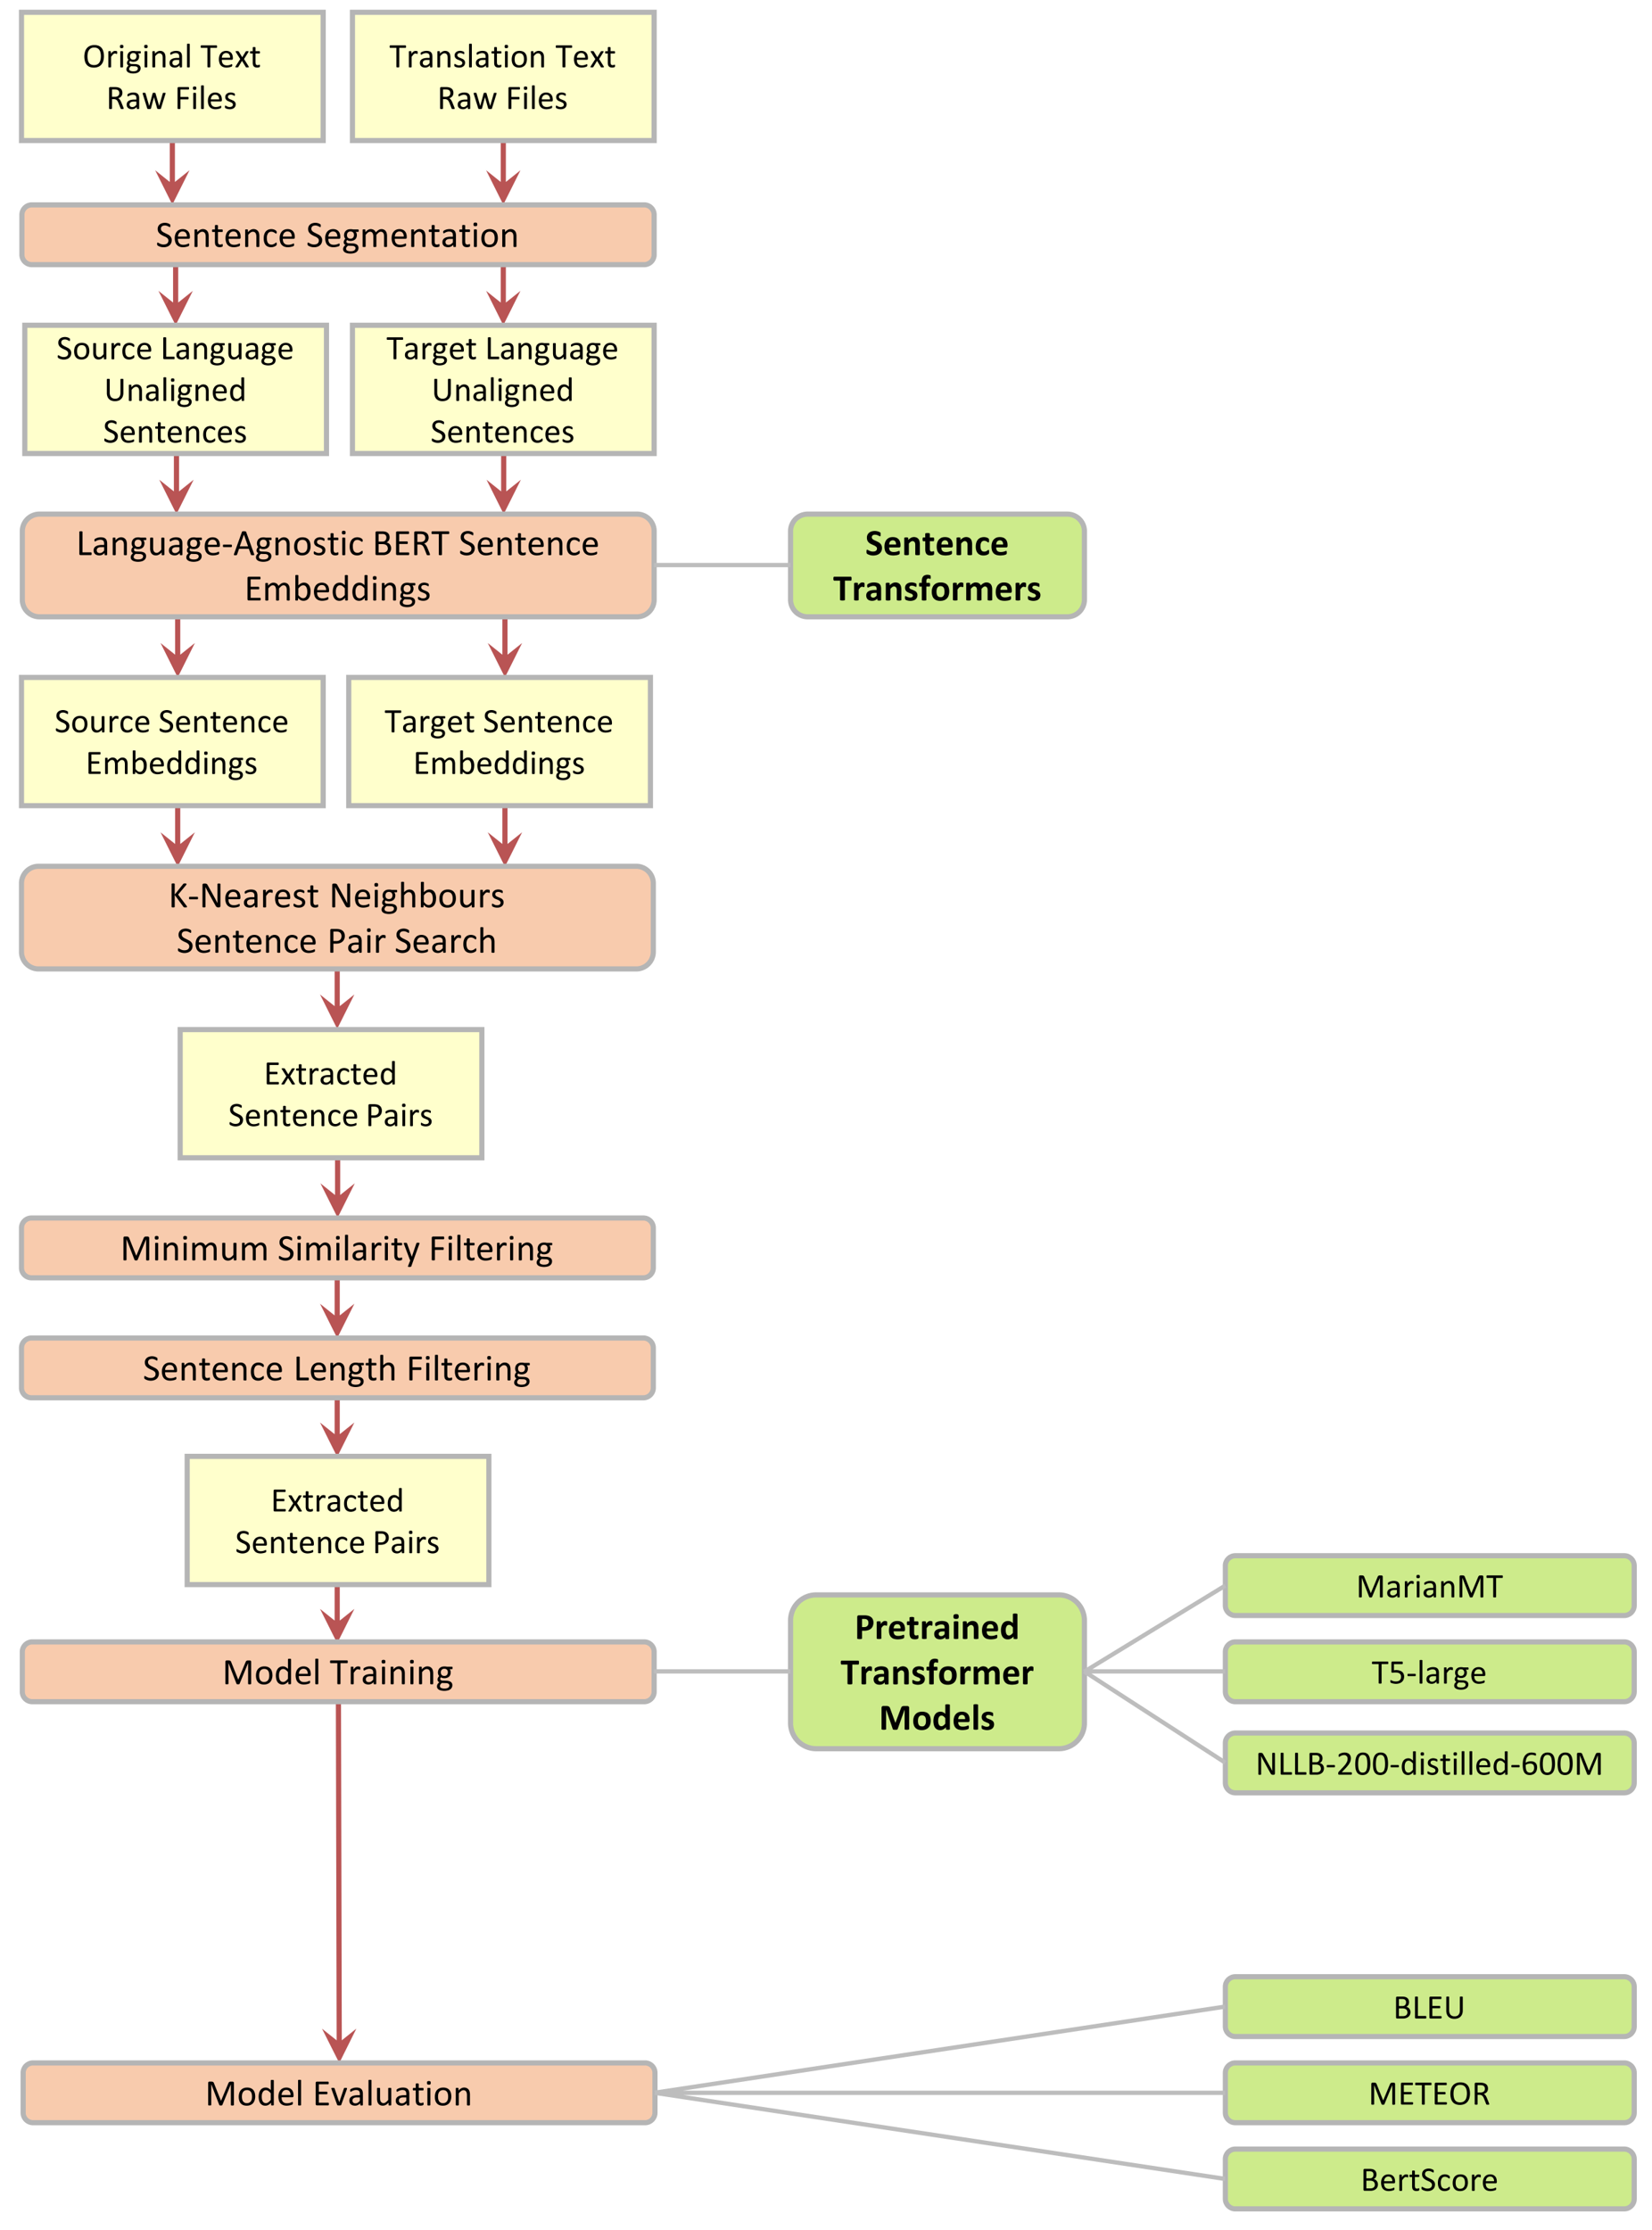 <svg xmlns="http://www.w3.org/2000/svg" xmlns:xlink="http://www.w3.org/1999/xlink" width="481pt" height="649pt" viewBox="0 0 481 649"><rect x="0" y="0" width="481" height="649" fill="#808080" stroke="none"/><g data-name="Artifact"><clipPath id="a"><path transform="matrix(1 0 0 -1 -25 1393)" d="M0 0h841.92v1417.32H0z" fill-rule="evenodd"/></clipPath><g clip-path="url(#a)"><path d="M-25 1393h841.92V-24.32H-25z" fill="#fff" fill-rule="evenodd"/></g></g><path d="M147.29 40.9v12.65h-1.5V40.9zm-.75 12.65 5-4-5 10-5-10zM50.93 40.9v12.65h-1.5V40.9zm-.75 12.65 5-4-5 10-5-10zM147.29 76.9v11.75h-1.5V76.9zm-.75 11.75 5-4-5 10-5-10zM51.89 76.9v11.75h-1.5V76.9zm-.75 11.75 5-4-5 10-5-10zM147.41 131.86v11.75h-1.5v-11.75zm-.75 11.75 5-4-5 10-5-10zM52.13 131.86v11.75h-1.5v-11.75zm-.75 11.75 5-4-5 10-5-10zM147.77 179.38v11.75h-1.5v-11.75zm-.75 11.75 5-4-5 10-5-10zM52.49 179.38v11.75h-1.5v-11.75zm-.75 11.75 5-4-5 10-5-10zM147.77 234.46v11.75h-1.5v-11.75zm-.75 11.75 5-4-5 10-5-10zM52.49 234.46v11.75h-1.5v-11.75zm-.75 11.75 5-4-5 10-5-10zM98.93 371.86v11.55h-1.5v-11.55zm-.75 11.55 5-4-5 10-5-10zM99.29 495.22l.23 99.15h-1.5l-.23-99.15zm-.52 99.15 4.99-4.01-4.97 10.01-5.03-9.99zM99.05 336.82v11.55h-1.5v-11.55zm-.75 11.55 5-4-5 10-5-10zM98.93 406.42v11.55h-1.5v-11.55zm-.75 11.55 5-4-5 10-5-10zM98.93 460.66v11.55h-1.5v-11.55zm-.75 11.55 5-4-5 10-5-10zM98.93 281.86v11.55h-1.5v-11.55zm-.75 11.55 5-4-5 10-5-10z" fill="#970000" fill-opacity=".671" data-name="P"/><g data-name="P"><path d="M6.38 62.52a2.9 2.9 0 0 1 2.9-2.9h178.28c1.6 0 2.9 1.3 2.9 2.9v11.6c0 1.6-1.3 2.9-2.9 2.9H9.28a2.9 2.9 0 0 1-2.9-2.9z" fill="#f8cbad" fill-rule="evenodd"/><path stroke-width="1.5" stroke-miterlimit="10" fill="none" stroke="#b5b5b5" d="M6.38 62.52a2.9 2.9 0 0 1 2.9-2.9h178.28c1.6 0 2.9 1.3 2.9 2.9v11.6c0 1.6-1.3 2.9-2.9 2.9H9.28a2.9 2.9 0 0 1-2.9-2.9z"/></g><g data-name="Span"><clipPath id="b"><path transform="matrix(1 0 0 -1 -25 1393)" d="M0 0h841.92v1417.32H0z" fill-rule="evenodd"/></clipPath><g clip-path="url(#b)"><symbol id="c"><path d="M.389.187a.181.181 0 0 0-.017-.08.168.168 0 0 0-.045-.059.196.196 0 0 0-.069-.036.282.282 0 0 0-.143-.007.333.333 0 0 0-.084.03.105.105 0 0 0-.02.014.04.04 0 0 0-.009.014.129.129 0 0 0-.001.042c0 .005.002.01.003.012.001.003.003.005.005.006a.012.012 0 0 0 .007.002C.02.125.026.122.035.117A.328.328 0 0 1 .114.08a.224.224 0 0 1 .114 0A.117.117 0 0 1 .267.1c.01.009.02.02.025.033a.107.107 0 0 1 .009.044.083.083 0 0 1-.012.046.12.12 0 0 1-.033.033.257.257 0 0 1-.046.027.617.617 0 0 0-.104.052.222.222 0 0 0-.045.036.17.17 0 0 0-.033.047.165.165 0 0 0-.012.067.149.149 0 0 0 .054.123.178.178 0 0 0 .06.031.254.254 0 0 0 .16-.002A.191.191 0 0 0 .342.61.028.028 0 0 0 .35.604.023.023 0 0 0 .35.597l.002-.01A.19.19 0 0 0 .35.544.015.015 0 0 0 .346.538.01.01 0 0 0 .34.536a.04.04 0 0 0-.017.006.39.39 0 0 1-.068.031.163.163 0 0 1-.096 0A.091.091 0 0 1 .126.555.075.075 0 0 1 .107.527a.092.092 0 0 1 .006-.08.126.126 0 0 1 .033-.033.3.3 0 0 1 .046-.027A69.285 69.285 0 0 0 .297.334.204.204 0 0 0 .343.3.15.15 0 0 0 .39.187z"/></symbol><symbol id="d"><path d="M.404.26C.404.248.401.238.394.233A.032.032 0 0 0 .374.225H.085C.085.201.087.18.092.16A.127.127 0 0 1 .117.11.11.11 0 0 1 .16.077.176.176 0 0 1 .228.065a.286.286 0 0 1 .127.028A.048.048 0 0 0 .373.1.01.01 0 0 0 .378.097.01.01 0 0 0 .383.092.091.091 0 0 0 .384.048.015.015 0 0 0 .38.042.023.023 0 0 0 .377.036a.078.078 0 0 0-.016-.01A.437.437 0 0 0 .22 0a.274.274 0 0 0-.094.016.176.176 0 0 0-.11.12A.348.348 0 0 0 0 .239c0 .038.005.072.015.102.01.03.023.056.042.076.018.022.04.038.067.049A.216.216 0 0 0 .21.483.21.21 0 0 0 .299.466a.165.165 0 0 0 .094-.11.28.28 0 0 0 .011-.081V.26m-.08.024a.147.147 0 0 1-.03.1C.276.408.247.42.209.42a.113.113 0 0 1-.09-.041.136.136 0 0 1-.024-.044.179.179 0 0 1-.009-.05h.238z"/></symbol><symbol id="e"><path d="M.378.015c0-.002 0-.005-.002-.007A.017.017 0 0 0 .37.004.045.045 0 0 0 .358 0a.162.162 0 0 0-.052.003A.017.017 0 0 0 .3.008a.012.012 0 0 0-.002.007v.257a.253.253 0 0 1-.006.061.125.125 0 0 1-.017.04.074.074 0 0 1-.03.025.09.09 0 0 1-.04.009.104.104 0 0 1-.061-.022.328.328 0 0 1-.063-.063V.015L.079.008A.017.017 0 0 0 .072.004.045.045 0 0 0 .06 0a.167.167 0 0 0-.052.003A.017.017 0 0 0 0 .008.015.015 0 0 0 0 .015v.44L.001.46c.001.002.003.004.006.005A.027.027 0 0 0 .02.469.133.133 0 0 0 .065.466.011.011 0 0 0 .071.46.01.01 0 0 0 .073.455V.396c.024.028.05.048.073.061.025.013.05.02.075.02.03 0 .054-.005.074-.016a.13.13 0 0 0 .049-.04A.156.156 0 0 0 .37.364a.334.334 0 0 0 .008-.08V.015z"/></symbol><symbol id="f"><path d="M.287.053c0-.01 0-.017-.002-.023A.025.025 0 0 0 .28.018.038.038 0 0 0 .268.011a.186.186 0 0 0-.12-.002.098.098 0 0 0-.064.074.285.285 0 0 0-.006.066v.257H.016C.011.406.007.408.004.414A.055.055 0 0 0 0 .439l.001.016a.047.047 0 0 0 .003.01L.01.47a.015.015 0 0 0 .008.002h.06v.104L.08.583a.014.014 0 0 0 .006.005.04.04 0 0 0 .013.004A.162.162 0 0 0 .15.588.014.014 0 0 0 .156.583.011.011 0 0 0 .158.577V.473h.113L.278.47.283.465a.027.027 0 0 0 .003-.01L.287.439A.055.055 0 0 0 .283.414C.28.408.276.406.27.406H.158V.16c0-.03.005-.054.013-.07C.181.077.197.07.22.07a.093.093 0 0 1 .035.007.34.34 0 0 1 .02.007C.279.083.28.082.28.08.282.081.283.08.284.077a.042.042 0 0 0 .002-.01L.287.053z"/></symbol><symbol id="g"><path d="M.347.088A.193.193 0 0 0 .344.063.029.029 0 0 0 .341.056a.045.045 0 0 0-.008-.01.128.128 0 0 0-.02-.014A.225.225 0 0 0 .196 0a.212.212 0 0 0-.084.016A.162.162 0 0 0 .05.06a.216.216 0 0 0-.037.074.365.365 0 0 0-.013.1C0 .28.005.317.016.348c.01.031.025.057.043.077.019.02.04.034.065.044A.221.221 0 0 0 .312.454.114.114 0 0 0 .33.439.05.05 0 0 0 .338.43.028.028 0 0 0 .342.422.059.059 0 0 0 .34.37C.337.365.334.363.33.363.325.363.319.365.312.37a.216.216 0 0 1-.06.035.13.13 0 0 1-.048.009.102.102 0 0 1-.09-.045.227.227 0 0 1-.03-.13.32.32 0 0 1 .008-.074.157.157 0 0 1 .024-.054A.1.1 0 0 1 .154.08.127.127 0 0 1 .206.07c.019 0 .035.003.049.009a.207.207 0 0 1 .062.038C.324.123.33.125.333.125A.01.01 0 0 0 .34.124.014.014 0 0 0 .343.117.12.12 0 0 0 .346.089z"/></symbol><symbol id="h"><path d="M0 0z"/></symbol><symbol id="i"><path d="M.416.61A.049.049 0 0 0 .411.585C.408.58.404.578.4.578H.336A.099.099 0 0 0 .36.538.174.174 0 0 0 .355.428.136.136 0 0 0 .32.377a.156.156 0 0 0-.054-.03.212.212 0 0 0-.12-.004.11.11 0 0 0-.038.018.06.06 0 0 1-.02-.046c0-.011.006-.02.016-.028A.078.078 0 0 1 .146.274L.261.27a.23.23 0 0 0 .06-.01A.143.143 0 0 0 .37.237.103.103 0 0 0 .41.15.13.13 0 0 0 .36.045.186.186 0 0 0 .293.012.384.384 0 0 0 .106.01a.193.193 0 0 0-.06.025A.095.095 0 0 0 0 .118a.125.125 0 0 0 .016.06.15.15 0 0 0 .02.026.264.264 0 0 0 .027.025.076.076 0 0 0-.047.07c0 .02.005.038.013.054s.018.03.03.042a.145.145 0 0 0-.024.04.154.154 0 0 0-.009.056.17.17 0 0 0 .013.067.143.143 0 0 0 .089.082.205.205 0 0 0 .069.01.263.263 0 0 0 .07-.007h.132C.405.643.41.64.412.634A.052.052 0 0 0 .416.61M.29.494c0 .03-.008.053-.025.07C.25.581.225.589.195.589a.1.1 0 0 1-.04-.007.083.083 0 0 1-.047-.054.126.126 0 0 1-.005-.037C.103.462.111.44.127.423a.094.094 0 0 1 .07-.025c.016 0 .03.002.041.007a.08.08 0 0 1 .046.053.115.115 0 0 1 .006.036M.33.146a.049.049 0 0 1-.023.043.115.115 0 0 1-.062.017L.13.21A.21.21 0 0 1 .089.166a.08.08 0 0 1-.008-.02.102.102 0 0 1-.002-.02C.08.105.09.089.111.078a.2.2 0 0 1 .09-.016c.025 0 .045.002.061.007.017.004.03.01.04.018.01.008.017.017.022.027.004.01.007.02.007.032z"/></symbol><symbol id="j"><path d="M.652.015C.652.013.652.01.65.008A.017.017 0 0 0 .644.004.045.045 0 0 0 .63 0 .162.162 0 0 0 .58.004a.017.017 0 0 0-.006.004.012.012 0 0 0-.002.007v.267a.244.244 0 0 1-.005.051.117.117 0 0 1-.016.04.073.073 0 0 1-.027.025.082.082 0 0 1-.04.009.093.093 0 0 1-.055-.022.393.393 0 0 1-.062-.063V.015c0-.002 0-.005-.002-.007A.017.017 0 0 0 .357.004.045.045 0 0 0 .345 0a.162.162 0 0 0-.052.003.017.017 0 0 0-.006.004.015.015 0 0 0-.001.007v.267A.223.223 0 0 1 .28.333a.124.124 0 0 1-.016.04.073.073 0 0 1-.066.034.093.093 0 0 1-.056-.022.367.367 0 0 1-.061-.063V.015L.079.008A.017.017 0 0 0 .072.004.045.045 0 0 0 .06 0a.167.167 0 0 0-.052.003A.017.017 0 0 0 0 .008.015.015 0 0 0 0 .015v.44L.001.46c.001.002.003.004.006.005A.027.027 0 0 0 .02.469.133.133 0 0 0 .065.466.011.011 0 0 0 .071.46.01.01 0 0 0 .073.455V.396a.283.283 0 0 0 .072.061c.023.013.047.02.07.02A.172.172 0 0 0 .265.47.128.128 0 0 0 .35.39a.475.475 0 0 0 .08.067.153.153 0 0 0 .141.004.125.125 0 0 0 .047-.04.154.154 0 0 0 .025-.058.306.306 0 0 0 .008-.07V.015z"/></symbol><symbol id="k"><path d="M.36.021C.36.017.36.014.358.012a.027.027 0 0 0-.01-.004.102.102 0 0 0-.02-.002c-.01 0-.016 0-.021.002a.024.024 0 0 0-.011.004C.293.014.292.017.292.021v.044A.216.216 0 0 0 .227.017.169.169 0 0 0 .152 0 .202.202 0 0 0 .09.01.121.121 0 0 0 .01.077.142.142 0 0 0 0 .133C0 .159.005.18.015.198.025.216.04.232.06.244A.21.21 0 0 0 .128.27.42.42 0 0 0 .22.28h.06v.034a.17.17 0 0 1-.005.045.074.074 0 0 1-.048.052.183.183 0 0 1-.1 0A.264.264 0 0 1 .054.378.04.04 0 0 0 .038.372c-.003 0-.005 0-.007.002A.019.019 0 0 0 .025.38a.035.035 0 0 0-.003.01.096.096 0 0 0 0 .033.03.03 0 0 0 .01.013c.004.004.011.01.022.015a.295.295 0 0 0 .133.032.264.264 0 0 0 .081-.01A.12.12 0 0 0 .351.39a.25.25 0 0 0 .01-.073V.021m-.08.2H.21A.25.25 0 0 1 .155.217a.113.113 0 0 1-.04-.017A.068.068 0 0 1 .09.173.08.08 0 0 1 .083.138C.083.115.09.097.104.083a.087.087 0 0 1 .061-.02c.021 0 .04.005.059.016A.25.25 0 0 1 .28.13v.093z"/></symbol><symbol id="l"><path d="M.09.015C.09.013.09.01.088.008A.017.017 0 0 0 .082.004.045.045 0 0 0 .07 0a.167.167 0 0 0-.052.003.017.017 0 0 0-.007.004.015.015 0 0 0-.001.007v.44L.01.46a.014.014 0 0 0 .007.005.052.052 0 0 0 .012.003.162.162 0 0 0 .052-.003A.014.014 0 0 0 .088.46.011.011 0 0 0 .09.455v-.44M.1.603C.1.584.096.571.089.564.082.558.069.554.049.554.03.554.017.557.01.564.003.571 0 .584 0 .602c0 .019.004.032.01.039.008.006.021.01.04.01C.07.65.082.647.09.64.096.634.099.62.099.603z"/></symbol><symbol id="m"><path d="M.44.246A.332.332 0 0 0 .424.147.216.216 0 0 0 .383.069a.191.191 0 0 0-.07-.05A.245.245 0 0 0 .214 0 .255.255 0 0 0 .12.016a.173.173 0 0 0-.067.047.199.199 0 0 0-.04.075.347.347 0 0 0-.013.1c0 .035.005.068.014.098a.192.192 0 0 0 .112.129c.028.012.06.018.098.018A.252.252 0 0 0 .318.467.172.172 0 0 0 .386.42a.199.199 0 0 0 .04-.075.333.333 0 0 0 .013-.099M.354.241a.32.32 0 0 1-.006.067.163.163 0 0 1-.022.056.106.106 0 0 1-.04.037.133.133 0 0 1-.065.015.138.138 0 0 1-.062-.013.112.112 0 0 1-.042-.036.162.162 0 0 1-.025-.055.346.346 0 0 1-.001-.137.17.17 0 0 1 .022-.056.116.116 0 0 1 .106-.051c.023 0 .044.004.06.013.018.008.032.02.043.035.011.016.02.034.025.055a.292.292 0 0 1 .007.07z"/></symbol><use xlink:href="#c" transform="matrix(10.92 0 0 -10.92 45.747 71.951)"/><use xlink:href="#d" transform="matrix(10.92 0 0 -10.92 50.876 71.951)"/><use xlink:href="#e" transform="matrix(10.92 0 0 -10.92 56.634 71.882)"/><use xlink:href="#f" transform="matrix(10.92 0 0 -10.92 61.727 71.94)"/><use xlink:href="#d" transform="matrix(10.92 0 0 -10.92 65.662 71.951)"/><use xlink:href="#e" transform="matrix(10.92 0 0 -10.92 71.387 71.882)"/><use xlink:href="#g" transform="matrix(10.92 0 0 -10.92 76.784 71.951)"/><use xlink:href="#d" transform="matrix(10.92 0 0 -10.92 81.42 71.951)"/><use xlink:href="#h" transform="matrix(10.92 0 0 -10.92 86.296 71.85)"/><use xlink:href="#c" transform="matrix(10.92 0 0 -10.92 89.547 71.951)"/><use xlink:href="#d" transform="matrix(10.92 0 0 -10.92 94.676 71.951)"/><use xlink:href="#i" transform="matrix(10.92 0 0 -10.92 99.901 73.796)"/><use xlink:href="#j" transform="matrix(10.92 0 0 -10.92 105.578 71.882)"/><use xlink:href="#d" transform="matrix(10.92 0 0 -10.92 114.016 71.951)"/><use xlink:href="#e" transform="matrix(10.92 0 0 -10.92 119.74 71.882)"/><use xlink:href="#f" transform="matrix(10.92 0 0 -10.92 124.834 71.94)"/><use xlink:href="#k" transform="matrix(10.92 0 0 -10.92 128.807 71.951)"/><use xlink:href="#f" transform="matrix(10.92 0 0 -10.92 133.723 71.94)"/><use xlink:href="#l" transform="matrix(10.92 0 0 -10.92 137.87 71.882)"/><use xlink:href="#m" transform="matrix(10.92 0 0 -10.92 140.153 71.951)"/><use xlink:href="#e" transform="matrix(10.92 0 0 -10.92 146.244 71.882)"/></g></g><g data-name="P"><path d="M7.22 131.98h87.84V94.66H7.22z" fill="#ffc" fill-rule="evenodd"/><path stroke-width="1.5" stroke-miterlimit="10" fill="none" stroke="#b5b5b5" d="M7.22 131.98h87.84V94.66H7.22z"/></g><g data-name="Span"><clipPath id="n"><path transform="matrix(1 0 0 -1 -25 1393)" d="M0 0h841.92v1417.32H0z" fill-rule="evenodd"/></clipPath><g clip-path="url(#n)"><symbol id="o"><path d="M.379.021c0-.002 0-.004-.002-.006A.013.013 0 0 0 .371.01.044.044 0 0 0 .36.007a.145.145 0 0 0-.036 0 .043.043 0 0 0-.01.003.013.013 0 0 0-.006.005.015.015 0 0 0-.001.006V.08A.274.274 0 0 0 .23.019.17.17 0 0 0 .083.015a.131.131 0 0 0-.048.04.167.167 0 0 0-.027.058A.366.366 0 0 0 0 .194v.267l.001.006a.014.014 0 0 0 .007.005.033.033 0 0 0 .013.003.162.162 0 0 0 .051-.003A.014.014 0 0 0 .08.467.01.01 0 0 0 .081.461V.205C.081.18.083.16.086.143a.125.125 0 0 1 .018-.04.085.085 0 0 1 .029-.025.09.09 0 0 1 .04-.009c.021 0 .041.007.06.022.021.014.042.035.065.063V.46l.001.006a.014.014 0 0 0 .007.005.032.032 0 0 0 .012.003A.167.167 0 0 0 .37.472.014.014 0 0 0 .376.467.009.009 0 0 0 .38.461V.02z"/></symbol><symbol id="p"><path d="M.257.426a.279.279 0 0 0-.003-.03A.018.018 0 0 0 .25.39C.25.388.247.388.245.388c-.003 0-.006 0-.01.002a.082.082 0 0 1-.013.004.132.132 0 0 1-.015.004.088.088 0 0 1-.02.002.062.062 0 0 1-.023-.004.097.097 0 0 1-.025-.017A.66.66 0 0 1 .08.304V.015L.079.008A.017.017 0 0 0 .072.004.045.045 0 0 0 .06 0a.167.167 0 0 0-.052.003A.017.017 0 0 0 0 .008.015.015 0 0 0 0 .015v.44L.001.46c.001.002.003.004.006.005A.027.027 0 0 0 .02.469.133.133 0 0 0 .065.466.011.011 0 0 0 .071.46.01.01 0 0 0 .073.455V.39a.361.361 0 0 0 .033.043c.011.01.021.02.03.025.01.007.02.011.029.014a.106.106 0 0 0 .042.003A.108.108 0 0 0 .24.469.033.033 0 0 0 .25.464.013.013 0 0 0 .254.459L.255.454A.243.243 0 0 0 .256.426z"/></symbol><symbol id="q"><path d="M.328.037A.12.12 0 0 0 .327.02.038.038 0 0 0 .323.009.016.016 0 0 0 .318.002.013.013 0 0 0 .31 0H.03A.036.036 0 0 0 .01.007C.003.013 0 .021 0 .034V.62c0 .003 0 .005.002.007A.012.012 0 0 0 .009.63a.117.117 0 0 0 .053.003C.068.633.072.632.075.63A.012.012 0 0 0 .082.626.012.012 0 0 0 .084.619V.073h.227C.313.073.316.072.318.07A.013.013 0 0 0 .323.064a.028.028 0 0 0 .004-.01.12.12 0 0 0 0-.017z"/></symbol><use xlink:href="#c" transform="matrix(10.08 0 0 -10.08 16.821 104.634)"/><use xlink:href="#m" transform="matrix(10.08 0 0 -10.08 21.582 104.634)"/><use xlink:href="#o" transform="matrix(10.08 0 0 -10.08 27.15 104.634)"/><use xlink:href="#p" transform="matrix(10.08 0 0 -10.08 32.466 104.57)"/><use xlink:href="#g" transform="matrix(10.08 0 0 -10.08 35.623 104.634)"/><use xlink:href="#d" transform="matrix(10.08 0 0 -10.08 39.952 104.634)"/><use xlink:href="#h" transform="matrix(10.08 0 0 -10.08 44.515 104.54)"/><use xlink:href="#q" transform="matrix(10.08 0 0 -10.08 47.538 104.54)"/><use xlink:href="#k" transform="matrix(10.08 0 0 -10.08 51.348 104.634)"/><use xlink:href="#e" transform="matrix(10.08 0 0 -10.08 56.477 104.57)"/><use xlink:href="#i" transform="matrix(10.08 0 0 -10.08 61.236 106.337)"/><use xlink:href="#o" transform="matrix(10.08 0 0 -10.08 66.492 104.634)"/><use xlink:href="#k" transform="matrix(10.08 0 0 -10.08 71.508 104.634)"/><use xlink:href="#i" transform="matrix(10.08 0 0 -10.08 76.104 106.337)"/><use xlink:href="#d" transform="matrix(10.08 0 0 -10.08 81.089 104.634)"/><use xlink:href="#h" transform="matrix(10.08 0 0 -10.08 85.651 104.54)"/></g></g><g data-name="Span"><clipPath id="r"><path transform="matrix(1 0 0 -1 -25 1393)" d="M0 0h841.92v1417.32H0z" fill-rule="evenodd"/></clipPath><g clip-path="url(#r)"><symbol id="s"><path d="M.476.243A.291.291 0 0 0 .46.14.203.203 0 0 0 .335.016.301.301 0 0 0 .233 0a.285.285 0 0 0-.095.015.203.203 0 0 0-.074.045.198.198 0 0 0-.047.074A.292.292 0 0 0 0 .236v.392c0 .003 0 .005.002.007A.012.012 0 0 0 .009.64a.115.115 0 0 0 .033.004A.117.117 0 0 0 .075.64.012.012 0 0 0 .082.635.012.012 0 0 0 .083.628V.247c0-.03.004-.055.011-.077A.149.149 0 0 1 .125.115.136.136 0 0 1 .174.083C.193.075.214.072.238.072c.025 0 .046.003.065.01C.323.09.34.1.352.116a.14.14 0 0 1 .03.053c.007.021.01.046.01.074v.386c0 .003.001.005.003.007A.012.012 0 0 0 .4.64a.12.12 0 0 0 .053.003L.467.64A.012.012 0 0 0 .474.635.01.01 0 0 0 .476.628V.243z"/></symbol><symbol id="t"><path d="M.08.015.08.008A.017.017 0 0 0 .072.004.045.045 0 0 0 .06 0a.167.167 0 0 0-.052.003A.017.017 0 0 0 0 .008.015.015 0 0 0 0 .015v.652l.001.007A.014.014 0 0 0 .008.68.052.052 0 0 0 .02.682.162.162 0 0 0 .072.68.014.014 0 0 0 .08.674.012.012 0 0 0 .08.667V.015z"/></symbol><symbol id="u"><path d="M.404.021c0-.002 0-.004-.002-.006C.402.013.4.01.396.01a.12.12 0 0 0-.056 0 .014.014 0 0 0-.006.005.012.012 0 0 0-.001.006V.08A.295.295 0 0 0 .26.02.163.163 0 0 0 .18 0a.17.17 0 0 0-.083.019.16.16 0 0 0-.055.05.23.23 0 0 0-.031.076.415.415 0 0 0 .002.193c.008.03.02.057.036.078a.16.16 0 0 0 .06.05.183.183 0 0 0 .081.017C.215.483.24.477.26.466a.243.243 0 0 0 .064-.05v.256c0 .002 0 .004.002.006a.011.011 0 0 0 .007.005.109.109 0 0 0 .032.004.112.112 0 0 0 .032-.004.01.01 0 0 0 .006-.005.01.01 0 0 0 .002-.006v-.65M.324.33A.308.308 0 0 1 .26.392a.108.108 0 0 1-.064.022.09.09 0 0 1-.052-.015A.115.115 0 0 1 .109.36a.194.194 0 0 1-.02-.054A.427.427 0 0 1 .088.18.196.196 0 0 1 .106.123.11.11 0 0 1 .14.083a.106.106 0 0 1 .114.004l.033.027a.43.43 0 0 1 .036.04v.177z"/></symbol><use xlink:href="#s" transform="matrix(10.104 0 0 -10.104 31.11 116.754)"/><use xlink:href="#e" transform="matrix(10.104 0 0 -10.104 37.514 116.69)"/><use xlink:href="#k" transform="matrix(10.104 0 0 -10.104 42.487 116.754)"/><use xlink:href="#t" transform="matrix(10.104 0 0 -10.104 47.587 116.69)"/><use xlink:href="#l" transform="matrix(10.104 0 0 -10.104 49.772 116.69)"/><use xlink:href="#i" transform="matrix(10.104 0 0 -10.104 51.661 118.46)"/><use xlink:href="#e" transform="matrix(10.104 0 0 -10.104 56.944 116.69)"/><use xlink:href="#d" transform="matrix(10.104 0 0 -10.104 61.952 116.754)"/><use xlink:href="#u" transform="matrix(10.104 0 0 -10.104 66.999 116.754)"/><use xlink:href="#h" transform="matrix(10.104 0 0 -10.104 71.79 116.66)"/></g></g><g data-name="Span"><clipPath id="v"><path transform="matrix(1 0 0 -1 -25 1393)" d="M0 0h841.92v1417.32H0z" fill-rule="evenodd"/></clipPath><g clip-path="url(#v)"><symbol id="w"><path d="M.311.141a.137.137 0 0 0-.013-.06.12.12 0 0 0-.035-.044.16.16 0 0 0-.055-.028.248.248 0 0 0-.114-.005.274.274 0 0 0-.067.02.09.09 0 0 0-.017.012.028.028 0 0 0-.008.013A.093.093 0 0 0 0 .073.105.105 0 0 0 .003.1a.01.01 0 0 0 .004.005.011.011 0 0 0 .007.002C.017.106.022.104.029.1A.525.525 0 0 1 .092.07.167.167 0 0 1 .177.07c.011.003.02.007.03.013a.057.057 0 0 1 .018.022C.229.112.23.123.23.134a.05.05 0 0 1-.01.032.088.088 0 0 1-.024.022.196.196 0 0 1-.035.018A10.87 10.87 0 0 1 .08.24a.163.163 0 0 0-.036.026.12.12 0 0 0-.025.036.124.124 0 0 0-.01.05c0 .018.004.034.01.05.007.016.017.03.03.041.014.012.03.022.05.03A.21.21 0 0 0 .207.48.241.241 0 0 0 .262.463.081.081 0 0 0 .277.454.022.022 0 0 0 .284.447.049.049 0 0 0 .288.431V.405a.027.027 0 0 0-.003-.01.013.013 0 0 0-.004-.006.01.01 0 0 0-.005-.001C.273.387.269.389.263.392A.211.211 0 0 1 .21.415a.139.139 0 0 1-.076 0A.067.067 0 0 1 .108.403a.057.057 0 0 1-.015-.02.065.065 0 0 1-.005-.025c0-.013.003-.024.01-.032A.095.095 0 0 1 .123.302.214.214 0 0 1 .159.285 3.48 3.48 0 0 0 .24.25.151.151 0 0 0 .276.225.11.11 0 0 0 .311.141z"/></symbol><use xlink:href="#c" transform="matrix(10.104 0 0 -10.104 30.382 128.874)"/><use xlink:href="#d" transform="matrix(10.104 0 0 -10.104 35.159 128.874)"/><use xlink:href="#e" transform="matrix(10.104 0 0 -10.104 40.487 128.81)"/><use xlink:href="#f" transform="matrix(10.104 0 0 -10.104 45.2 128.864)"/><use xlink:href="#d" transform="matrix(10.104 0 0 -10.104 48.84 128.874)"/><use xlink:href="#e" transform="matrix(10.104 0 0 -10.104 54.168 128.81)"/><use xlink:href="#g" transform="matrix(10.104 0 0 -10.104 59.161 128.874)"/><use xlink:href="#d" transform="matrix(10.104 0 0 -10.104 63.45 128.874)"/><use xlink:href="#w" transform="matrix(10.104 0 0 -10.104 68.453 128.874)"/></g></g><g data-name="P"><path d="M102.62 131.98h87.84V94.66h-87.84z" fill="#ffc" fill-rule="evenodd"/><path stroke-width="1.5" stroke-miterlimit="10" fill="none" stroke="#b5b5b5" d="M102.62 131.98h87.84V94.66h-87.84z"/></g><g data-name="Span"><clipPath id="x"><path transform="matrix(1 0 0 -1 -25 1393)" d="M0 0h841.92v1417.32H0z" fill-rule="evenodd"/></clipPath><g clip-path="url(#x)"><symbol id="y"><path d="M.473.599.472.583A.033.033 0 0 0 .468.57.013.013 0 0 0 .463.565.012.012 0 0 0 .456.563H.278V.016c0-.003 0-.005-.002-.007A.014.014 0 0 0 .27.004.112.112 0 0 0 .237 0a.117.117 0 0 0-.034.004.014.014 0 0 0-.007.005.012.012 0 0 0-.002.007v.547H.017L.009.565a.015.015 0 0 0-.005.006A.058.058 0 0 0 0 .6l.001.016a.057.057 0 0 0 .003.011.014.014 0 0 0 .005.007.015.015 0 0 0 .008.002h.44c.002 0 .004 0 .006-.002A.013.013 0 0 0 .468.626.033.033 0 0 0 .472.615V.599z"/></symbol><use xlink:href="#y" transform="matrix(10.08 0 0 -10.08 112.614 104.57)"/><use xlink:href="#k" transform="matrix(10.08 0 0 -10.08 117.902 104.634)"/><use xlink:href="#p" transform="matrix(10.08 0 0 -10.08 123.03 104.57)"/><use xlink:href="#i" transform="matrix(10.08 0 0 -10.08 126.006 106.337)"/><use xlink:href="#d" transform="matrix(10.08 0 0 -10.08 130.99 104.634)"/><use xlink:href="#f" transform="matrix(10.08 0 0 -10.08 135.715 104.624)"/><use xlink:href="#h" transform="matrix(10.08 0 0 -10.08 138.93 104.54)"/><use xlink:href="#q" transform="matrix(10.08 0 0 -10.08 142.054 104.54)"/><use xlink:href="#k" transform="matrix(10.08 0 0 -10.08 145.894 104.634)"/><use xlink:href="#e" transform="matrix(10.08 0 0 -10.08 150.962 104.57)"/><use xlink:href="#i" transform="matrix(10.08 0 0 -10.08 155.762 106.337)"/><use xlink:href="#o" transform="matrix(10.08 0 0 -10.08 161.007 104.634)"/><use xlink:href="#k" transform="matrix(10.08 0 0 -10.08 166.024 104.634)"/><use xlink:href="#i" transform="matrix(10.08 0 0 -10.08 170.62 106.337)"/><use xlink:href="#d" transform="matrix(10.08 0 0 -10.08 175.605 104.634)"/><use xlink:href="#h" transform="matrix(10.08 0 0 -10.08 180.167 104.54)"/></g></g><g data-name="Span"><clipPath id="z"><path transform="matrix(1 0 0 -1 -25 1393)" d="M0 0h841.92v1417.32H0z" fill-rule="evenodd"/></clipPath><g clip-path="url(#z)"><use xlink:href="#s" transform="matrix(10.104 0 0 -10.104 126.459 116.754)"/><use xlink:href="#e" transform="matrix(10.104 0 0 -10.104 132.862 116.69)"/><use xlink:href="#k" transform="matrix(10.104 0 0 -10.104 137.835 116.754)"/><use xlink:href="#t" transform="matrix(10.104 0 0 -10.104 142.935 116.69)"/><use xlink:href="#l" transform="matrix(10.104 0 0 -10.104 145.12 116.69)"/><use xlink:href="#i" transform="matrix(10.104 0 0 -10.104 147.009 118.46)"/><use xlink:href="#e" transform="matrix(10.104 0 0 -10.104 152.292 116.69)"/><use xlink:href="#d" transform="matrix(10.104 0 0 -10.104 157.3 116.754)"/><use xlink:href="#u" transform="matrix(10.104 0 0 -10.104 162.347 116.754)"/><use xlink:href="#h" transform="matrix(10.104 0 0 -10.104 167.137 116.66)"/></g></g><g data-name="Span"><clipPath id="A"><path transform="matrix(1 0 0 -1 -25 1393)" d="M0 0h841.92v1417.32H0z" fill-rule="evenodd"/></clipPath><g clip-path="url(#A)"><use xlink:href="#c" transform="matrix(10.104 0 0 -10.104 125.73 128.874)"/><use xlink:href="#d" transform="matrix(10.104 0 0 -10.104 130.507 128.874)"/><use xlink:href="#e" transform="matrix(10.104 0 0 -10.104 135.835 128.81)"/><use xlink:href="#f" transform="matrix(10.104 0 0 -10.104 140.547 128.864)"/><use xlink:href="#d" transform="matrix(10.104 0 0 -10.104 144.188 128.874)"/><use xlink:href="#e" transform="matrix(10.104 0 0 -10.104 149.516 128.81)"/><use xlink:href="#g" transform="matrix(10.104 0 0 -10.104 154.51 128.874)"/><use xlink:href="#d" transform="matrix(10.104 0 0 -10.104 158.798 128.874)"/><use xlink:href="#w" transform="matrix(10.104 0 0 -10.104 163.801 128.874)"/></g></g><g data-name="P"><path d="M6.26 40.9H94.1V3.58H6.26z" fill="#ffc" fill-rule="evenodd"/><path stroke-width="1.5" stroke-miterlimit="10" fill="none" stroke="#b5b5b5" d="M6.26 40.9H94.1V3.58H6.26z"/></g><g data-name="Span"><clipPath id="B"><path transform="matrix(1 0 0 -1 -25 1393)" d="M0 0h841.92v1417.32H0z" fill-rule="evenodd"/></clipPath><g clip-path="url(#B)"><symbol id="C"><path d="M.565.333A.49.49 0 0 0 .547.194.29.29 0 0 0 .493.09a.237.237 0 0 0-.09-.066A.322.322 0 0 0 .276 0a.33.33 0 0 0-.123.021.221.221 0 0 0-.086.062.266.266 0 0 0-.05.1.52.52 0 0 0 .001.275.28.28 0 0 0 .054.103c.024.029.054.05.09.066A.317.317 0 0 0 .29.65.322.322 0 0 0 .411.63.217.217 0 0 0 .497.567a.254.254 0 0 0 .05-.1.49.49 0 0 0 .018-.135M.477.327a.479.479 0 0 1-.01.1.22.22 0 0 1-.032.08.15.15 0 0 1-.059.053.2.2 0 0 1-.092.019.188.188 0 0 1-.092-.02.175.175 0 0 1-.06-.056.233.233 0 0 1-.033-.08.529.529 0 0 1 0-.198.232.232 0 0 1 .03-.081.153.153 0 0 1 .059-.053.207.207 0 0 1 .093-.018c.037 0 .067.007.093.02a.168.168 0 0 1 .06.055C.45.172.46.198.467.23c.006.031.01.063.01.098z"/></symbol><symbol id="D"><path d="M.388.024A.025.025 0 0 0 .392.013C.392.01.39.007.387.005A.032.032 0 0 0 .373.001.222.222 0 0 0 .31.002a.029.029 0 0 0-.008.005A.044.044 0 0 0 .3.014L.193.188.088.014A.03.03 0 0 0 .083.007.021.021 0 0 0 .076.003.196.196 0 0 0 .017.002a.03.03 0 0 0-.013.003A.009.009 0 0 0 0 .013C0 .016.002.02.005.024L.142.24l-.13.206a.031.031 0 0 0-.004.012c0 .003.001.005.004.007A.03.03 0 0 0 .026.47.265.265 0 0 0 .088.467.017.017 0 0 0 .095.463.028.028 0 0 0 .1.457L.2.293.3.457a.035.035 0 0 0 .005.005.018.018 0 0 0 .006.004.178.178 0 0 0 .07-.001.007.007 0 0 0 .003-.007A.031.031 0 0 0 .38.445L.252.241.388.024z"/></symbol><use xlink:href="#C" transform="matrix(10.08 0 0 -10.08 24.567 19.673)"/><use xlink:href="#p" transform="matrix(10.08 0 0 -10.08 31.546 19.61)"/><use xlink:href="#l" transform="matrix(10.08 0 0 -10.08 34.925 19.61)"/><use xlink:href="#i" transform="matrix(10.08 0 0 -10.08 36.81 21.376)"/><use xlink:href="#l" transform="matrix(10.08 0 0 -10.08 41.992 19.61)"/><use xlink:href="#e" transform="matrix(10.08 0 0 -10.08 44.368 19.61)"/><use xlink:href="#k" transform="matrix(10.08 0 0 -10.08 49.36 19.673)"/><use xlink:href="#t" transform="matrix(10.08 0 0 -10.08 54.448 19.61)"/><use xlink:href="#h" transform="matrix(10.08 0 0 -10.08 55.973 19.58)"/><use xlink:href="#y" transform="matrix(10.08 0 0 -10.08 58.436 19.61)"/><use xlink:href="#d" transform="matrix(10.08 0 0 -10.08 63.729 19.673)"/><use xlink:href="#D" transform="matrix(10.08 0 0 -10.08 68.513 19.61)"/><use xlink:href="#f" transform="matrix(10.08 0 0 -10.08 72.798 19.664)"/></g></g><g data-name="Span"><clipPath id="E"><path transform="matrix(1 0 0 -1 -25 1393)" d="M0 0h841.92v1417.32H0z" fill-rule="evenodd"/></clipPath><g clip-path="url(#E)"><symbol id="F"><path d="M.421.016.42.009C.419.007.417.005.414.004A.054.054 0 0 0 .4 0a.222.222 0 0 0-.057.003.022.022 0 0 0-.008.006.046.046 0 0 0-.004.01L.272.169a.478.478 0 0 1-.021.046.14.14 0 0 1-.026.037.103.103 0 0 1-.036.024.125.125 0 0 1-.049.009H.084v-.27A.01.01 0 0 0 .082.01.014.014 0 0 0 .075.004.112.112 0 0 0 .042 0a.12.12 0 0 0-.033.004.014.014 0 0 0-.007.005A.012.012 0 0 0 0 .016V.6c0 .012.003.021.01.026A.035.035 0 0 0 .03.635h.135A.438.438 0 0 0 .234.63.238.238 0 0 0 .298.61.153.153 0 0 0 .346.576.136.136 0 0 0 .374.528a.173.173 0 0 0 .01-.06.174.174 0 0 0-.009-.057.137.137 0 0 0-.024-.044.166.166 0 0 0-.039-.034.248.248 0 0 0-.05-.023C.272.305.282.3.29.292A.221.221 0 0 0 .334.233.55.55 0 0 0 .354.19L.411.051A.28.28 0 0 0 .42.016M.295.459a.112.112 0 0 1-.017.063.093.093 0 0 1-.055.037.435.435 0 0 1-.068.006H.084V.353h.082c.022 0 .041.002.057.007.016.006.03.013.04.023.011.01.02.021.024.034a.113.113 0 0 1 .008.042z"/></symbol><symbol id="G"><path d="M.664.456.663.447A.106.106 0 0 0 .659.435L.53.018a.02.02 0 0 0-.004-.01.02.02 0 0 0-.009-.005.253.253 0 0 0-.082 0A.02.02 0 0 0 .427.01.023.023 0 0 0 .42.018L.33.336v.005L.326.336.242.018A.02.02 0 0 0 .228.003a.253.253 0 0 0-.082 0A.02.02 0 0 0 .137.01a.023.023 0 0 0-.004.009L.004.435A.106.106 0 0 0 0 .455c0 .003 0 .006.002.007a.012.012 0 0 0 .006.005.313.313 0 0 0 .066 0A.01.01 0 0 0 .082.46.03.03 0 0 0 .084.454L.19.092.191.087l.001.005.098.362.002.007A.013.013 0 0 0 .3.466a.167.167 0 0 0 .063 0A.012.012 0 0 0 .37.462.022.022 0 0 0 .372.455L.477.092V.087l.001.005.105.362.002.007a.013.013 0 0 0 .007.005.185.185 0 0 0 .063 0A.013.013 0 0 0 .663.463.01.01 0 0 0 .664.456z"/></symbol><symbol id="H"><path d="M.332.599V.583A.033.033 0 0 0 .327.57.017.017 0 0 0 .322.565.011.011 0 0 0 .315.563H.084V.35h.219L.309.347A.013.013 0 0 0 .315.34a.028.028 0 0 0 .003-.01.113.113 0 0 0 0-.033.032.032 0 0 0-.003-.01A.022.022 0 0 0 .309.28.011.011 0 0 0 .303.279H.084V.016c0-.003 0-.005-.002-.007A.014.014 0 0 0 .075.004.115.115 0 0 0 .042 0a.117.117 0 0 0-.033.004.014.014 0 0 0-.007.005A.014.014 0 0 0 0 .016V.6c0 .012.003.021.01.026A.035.035 0 0 0 .03.635h.284c.003 0 .005 0 .007-.002A.016.016 0 0 0 .328.626.033.033 0 0 0 .33.615L.332.599z"/></symbol><use xlink:href="#F" transform="matrix(10.08 0 0 -10.08 31.767 31.73)"/><use xlink:href="#k" transform="matrix(10.08 0 0 -10.08 36.887 31.793)"/><use xlink:href="#G" transform="matrix(10.08 0 0 -10.08 41.523 31.73)"/><use xlink:href="#h" transform="matrix(10.08 0 0 -10.08 48.47 31.7)"/><use xlink:href="#H" transform="matrix(10.08 0 0 -10.08 51.695 31.73)"/><use xlink:href="#l" transform="matrix(10.08 0 0 -10.08 56.17 31.73)"/><use xlink:href="#t" transform="matrix(10.08 0 0 -10.08 58.546 31.73)"/><use xlink:href="#d" transform="matrix(10.08 0 0 -10.08 60.53 31.793)"/><use xlink:href="#w" transform="matrix(10.08 0 0 -10.08 65.49 31.793)"/></g></g><g data-name="P"><path d="M102.62 40.9h87.84V3.58h-87.84z" fill="#ffc" fill-rule="evenodd"/><path stroke-width="1.5" stroke-miterlimit="10" fill="none" stroke="#b5b5b5" d="M102.62 40.9h87.84V3.58h-87.84z"/></g><g data-name="Span"><clipPath id="I"><path transform="matrix(1 0 0 -1 -25 1393)" d="M0 0h841.92v1417.32H0z" fill-rule="evenodd"/></clipPath><g clip-path="url(#I)"><use xlink:href="#y" transform="matrix(10.08 0 0 -10.08 113.454 19.61)"/><use xlink:href="#p" transform="matrix(10.08 0 0 -10.08 119.042 19.61)"/><use xlink:href="#k" transform="matrix(10.08 0 0 -10.08 122.26 19.673)"/><use xlink:href="#e" transform="matrix(10.08 0 0 -10.08 127.338 19.61)"/><use xlink:href="#w" transform="matrix(10.08 0 0 -10.08 132.275 19.673)"/><use xlink:href="#t" transform="matrix(10.08 0 0 -10.08 136.571 19.61)"/><use xlink:href="#k" transform="matrix(10.08 0 0 -10.08 138.56 19.673)"/><use xlink:href="#f" transform="matrix(10.08 0 0 -10.08 143.097 19.664)"/><use xlink:href="#l" transform="matrix(10.08 0 0 -10.08 146.926 19.61)"/><use xlink:href="#m" transform="matrix(10.08 0 0 -10.08 148.992 19.673)"/><use xlink:href="#e" transform="matrix(10.08 0 0 -10.08 154.584 19.61)"/><use xlink:href="#h" transform="matrix(10.08 0 0 -10.08 159.123 19.58)"/><use xlink:href="#y" transform="matrix(10.08 0 0 -10.08 161.818 19.61)"/><use xlink:href="#d" transform="matrix(10.08 0 0 -10.08 167.11 19.673)"/><use xlink:href="#D" transform="matrix(10.08 0 0 -10.08 171.895 19.61)"/><use xlink:href="#f" transform="matrix(10.08 0 0 -10.08 176.18 19.664)"/></g></g><g data-name="Span"><clipPath id="J"><path transform="matrix(1 0 0 -1 -25 1393)" d="M0 0h841.92v1417.32H0z" fill-rule="evenodd"/></clipPath><g clip-path="url(#J)"><use xlink:href="#F" transform="matrix(10.08 0 0 -10.08 128.147 31.73)"/><use xlink:href="#k" transform="matrix(10.08 0 0 -10.08 133.267 31.793)"/><use xlink:href="#G" transform="matrix(10.08 0 0 -10.08 137.903 31.73)"/><use xlink:href="#h" transform="matrix(10.08 0 0 -10.08 144.809 31.7)"/><use xlink:href="#H" transform="matrix(10.08 0 0 -10.08 148.044 31.73)"/><use xlink:href="#l" transform="matrix(10.08 0 0 -10.08 152.52 31.73)"/><use xlink:href="#t" transform="matrix(10.08 0 0 -10.08 154.896 31.73)"/><use xlink:href="#d" transform="matrix(10.08 0 0 -10.08 156.879 31.793)"/><use xlink:href="#w" transform="matrix(10.08 0 0 -10.08 161.84 31.793)"/></g></g><g data-name="P"><path d="M6.26 234.46H94.1v-37.32H6.26z" fill="#ffc" fill-rule="evenodd"/><path stroke-width="1.5" stroke-miterlimit="10" fill="none" stroke="#b5b5b5" d="M6.26 234.46H94.1v-37.32H6.26z"/></g><g data-name="Span"><clipPath id="K"><path transform="matrix(1 0 0 -1 -25 1393)" d="M0 0h841.92v1417.32H0z" fill-rule="evenodd"/></clipPath><g clip-path="url(#K)"><use xlink:href="#c" transform="matrix(10.08 0 0 -10.08 16.27 213.203)"/><use xlink:href="#m" transform="matrix(10.08 0 0 -10.08 21.03 213.203)"/><use xlink:href="#o" transform="matrix(10.08 0 0 -10.08 26.597 213.203)"/><use xlink:href="#p" transform="matrix(10.08 0 0 -10.08 31.914 213.14)"/><use xlink:href="#g" transform="matrix(10.08 0 0 -10.08 35.071 213.203)"/><use xlink:href="#d" transform="matrix(10.08 0 0 -10.08 39.4 213.203)"/><use xlink:href="#h" transform="matrix(10.08 0 0 -10.08 43.963 213.11)"/><use xlink:href="#c" transform="matrix(10.08 0 0 -10.08 46.49 213.203)"/><use xlink:href="#d" transform="matrix(10.08 0 0 -10.08 51.265 213.203)"/><use xlink:href="#e" transform="matrix(10.08 0 0 -10.08 56.58 213.14)"/><use xlink:href="#f" transform="matrix(10.08 0 0 -10.08 61.281 213.194)"/><use xlink:href="#d" transform="matrix(10.08 0 0 -10.08 64.953 213.203)"/><use xlink:href="#e" transform="matrix(10.08 0 0 -10.08 70.268 213.14)"/><use xlink:href="#g" transform="matrix(10.08 0 0 -10.08 75.25 213.203)"/><use xlink:href="#d" transform="matrix(10.08 0 0 -10.08 79.58 213.203)"/><use xlink:href="#h" transform="matrix(10.08 0 0 -10.08 84.141 213.11)"/></g></g><g data-name="Span"><clipPath id="L"><path transform="matrix(1 0 0 -1 -25 1393)" d="M0 0h841.92v1417.32H0z" fill-rule="evenodd"/></clipPath><g clip-path="url(#L)"><symbol id="M"><path d="M.352.035.35.019a.032.032 0 0 0-.004-.01.016.016 0 0 0-.006-.007A.012.012 0 0 0 .334 0H.031A.036.036 0 0 0 .01.007C.003.013 0 .021 0 .034v.564C0 .61.003.619.01.624A.035.035 0 0 0 .03.632h.3c.003 0 .005 0 .007-.002A.013.013 0 0 0 .343.624.073.073 0 0 0 .347.597.075.075 0 0 0 .344.57.013.013 0 0 0 .338.564.012.012 0 0 0 .33.562H.084V.364h.212A.01.01 0 0 0 .303.36.013.013 0 0 0 .308.355a.028.028 0 0 0 .004-.01.116.116 0 0 0 0-.032.027.027 0 0 0-.004-.01.013.013 0 0 0-.005-.006.015.015 0 0 0-.007-.001H.084V.07h.25C.337.07.34.07.341.068A.016.016 0 0 0 .347.062.028.028 0 0 0 .351.05a.11.11 0 0 0 0-.016z"/></symbol><symbol id="N"><path d="M.404.247A.387.387 0 0 0 .392.144.223.223 0 0 0 .355.066a.16.16 0 0 0-.06-.049.182.182 0 0 0-.153 0 .424.424 0 0 0-.07.058V.021L.068.015A.014.014 0 0 0 .063.01.113.113 0 0 0 .019.008.066.066 0 0 0 .007.01C.004.01.002.013.001.015A.015.015 0 0 0 0 .02v.653L.001.68a.014.014 0 0 0 .007.005.052.052 0 0 0 .013.002.162.162 0 0 0 .051-.002A.014.014 0 0 0 .08.68.012.012 0 0 0 .08.674V.41a.34.34 0 0 0 .037.033A.22.22 0 0 0 .19.48a.17.17 0 0 0 .038.004c.031 0 .059-.006.081-.02a.155.155 0 0 0 .055-.05.218.218 0 0 0 .032-.075.409.409 0 0 0 .01-.09M.318.237a.392.392 0 0 1-.005.065.18.18 0 0 1-.018.056.107.107 0 0 1-.033.04.087.087 0 0 1-.053.015.11.11 0 0 1-.061-.02.242.242 0 0 1-.033-.026.398.398 0 0 1-.035-.04V.152A.34.34 0 0 1 .144.09.109.109 0 0 1 .207.07a.09.09 0 0 1 .052.014.11.11 0 0 1 .034.039c.01.016.016.034.02.054.004.02.006.04.006.06z"/></symbol><use xlink:href="#M" transform="matrix(10.08 0 0 -10.08 25.767 225.23)"/><use xlink:href="#j" transform="matrix(10.08 0 0 -10.08 30.592 225.26)"/><use xlink:href="#N" transform="matrix(10.08 0 0 -10.08 38.646 225.323)"/><use xlink:href="#d" transform="matrix(10.08 0 0 -10.08 43.643 225.323)"/><use xlink:href="#u" transform="matrix(10.08 0 0 -10.08 48.677 225.323)"/><use xlink:href="#u" transform="matrix(10.08 0 0 -10.08 53.97 225.323)"/><use xlink:href="#l" transform="matrix(10.08 0 0 -10.08 59.443 225.26)"/><use xlink:href="#e" transform="matrix(10.08 0 0 -10.08 61.79 225.26)"/><use xlink:href="#i" transform="matrix(10.08 0 0 -10.08 66.59 227.026)"/><use xlink:href="#w" transform="matrix(10.08 0 0 -10.08 71.505 225.323)"/></g></g><g data-name="P"><path d="M101.54 234.46h87.84v-37.32h-87.84z" fill="#ffc" fill-rule="evenodd"/><path stroke-width="1.5" stroke-miterlimit="10" fill="none" stroke="#b5b5b5" d="M101.54 234.46h87.84v-37.32h-87.84z"/></g><g data-name="Span"><clipPath id="O"><path transform="matrix(1 0 0 -1 -25 1393)" d="M0 0h841.92v1417.32H0z" fill-rule="evenodd"/></clipPath><g clip-path="url(#O)"><use xlink:href="#y" transform="matrix(10.08 0 0 -10.08 112.064 213.14)"/><use xlink:href="#k" transform="matrix(10.08 0 0 -10.08 117.352 213.203)"/><use xlink:href="#p" transform="matrix(10.08 0 0 -10.08 122.48 213.14)"/><use xlink:href="#i" transform="matrix(10.08 0 0 -10.08 125.456 214.906)"/><use xlink:href="#d" transform="matrix(10.08 0 0 -10.08 130.44 213.203)"/><use xlink:href="#f" transform="matrix(10.08 0 0 -10.08 135.165 213.194)"/><use xlink:href="#h" transform="matrix(10.08 0 0 -10.08 138.38 213.11)"/><use xlink:href="#c" transform="matrix(10.08 0 0 -10.08 141.007 213.203)"/><use xlink:href="#d" transform="matrix(10.08 0 0 -10.08 145.792 213.203)"/><use xlink:href="#e" transform="matrix(10.08 0 0 -10.08 151.108 213.14)"/><use xlink:href="#f" transform="matrix(10.08 0 0 -10.08 155.809 213.194)"/><use xlink:href="#d" transform="matrix(10.08 0 0 -10.08 159.481 213.203)"/><use xlink:href="#e" transform="matrix(10.08 0 0 -10.08 164.796 213.14)"/><use xlink:href="#g" transform="matrix(10.08 0 0 -10.08 169.778 213.203)"/><use xlink:href="#d" transform="matrix(10.08 0 0 -10.08 174.107 213.203)"/><use xlink:href="#h" transform="matrix(10.08 0 0 -10.08 178.67 213.11)"/></g></g><g data-name="Span"><clipPath id="P"><path transform="matrix(1 0 0 -1 -25 1393)" d="M0 0h841.92v1417.32H0z" fill-rule="evenodd"/></clipPath><g clip-path="url(#P)"><use xlink:href="#M" transform="matrix(10.08 0 0 -10.08 121.117 225.23)"/><use xlink:href="#j" transform="matrix(10.08 0 0 -10.08 125.942 225.26)"/><use xlink:href="#N" transform="matrix(10.08 0 0 -10.08 133.996 225.323)"/><use xlink:href="#d" transform="matrix(10.08 0 0 -10.08 138.993 225.323)"/><use xlink:href="#u" transform="matrix(10.08 0 0 -10.08 144.027 225.323)"/><use xlink:href="#u" transform="matrix(10.08 0 0 -10.08 149.32 225.323)"/><use xlink:href="#l" transform="matrix(10.08 0 0 -10.08 154.793 225.26)"/><use xlink:href="#e" transform="matrix(10.08 0 0 -10.08 157.14 225.26)"/><use xlink:href="#i" transform="matrix(10.08 0 0 -10.08 161.94 227.026)"/><use xlink:href="#w" transform="matrix(10.08 0 0 -10.08 166.855 225.323)"/></g></g><g data-name="P"><path d="M52.46 336.94h87.84v-37.32H52.46z" fill="#ffc" fill-rule="evenodd"/><path stroke-width="1.5" stroke-miterlimit="10" fill="none" stroke="#b5b5b5" d="M52.46 336.94h87.84v-37.32H52.46z"/></g><g data-name="Span"><clipPath id="Q"><path transform="matrix(1 0 0 -1 -25 1393)" d="M0 0h841.92v1417.32H0z" fill-rule="evenodd"/></clipPath><g clip-path="url(#Q)"><use xlink:href="#M" transform="matrix(10.08 0 0 -10.08 77.657 315.59)"/><use xlink:href="#D" transform="matrix(10.08 0 0 -10.08 81.93 315.62)"/><use xlink:href="#f" transform="matrix(10.08 0 0 -10.08 86.216 315.674)"/><use xlink:href="#p" transform="matrix(10.08 0 0 -10.08 90.183 315.62)"/><use xlink:href="#k" transform="matrix(10.08 0 0 -10.08 93.35 315.683)"/><use xlink:href="#g" transform="matrix(10.08 0 0 -10.08 98.169 315.683)"/><use xlink:href="#f" transform="matrix(10.08 0 0 -10.08 102.152 315.674)"/><use xlink:href="#d" transform="matrix(10.08 0 0 -10.08 105.824 315.683)"/><use xlink:href="#u" transform="matrix(10.08 0 0 -10.08 110.88 315.683)"/><use xlink:href="#h" transform="matrix(10.08 0 0 -10.08 115.699 315.59)"/></g></g><g data-name="Span"><clipPath id="R"><path transform="matrix(1 0 0 -1 -25 1393)" d="M0 0h841.92v1417.32H0z" fill-rule="evenodd"/></clipPath><g clip-path="url(#R)"><symbol id="S"><path d="M.388.45A.223.223 0 0 0 .373.364.179.179 0 0 0 .328.3.197.197 0 0 0 .256.258a.307.307 0 0 0-.1-.015H.084V.016A.01.01 0 0 0 .082.009.014.014 0 0 0 .075.004.112.112 0 0 0 .042 0a.12.12 0 0 0-.033.004.014.014 0 0 0-.007.005A.012.012 0 0 0 0 .016v.583C0 .612.003.62.01.626a.036.036 0 0 0 .023.009h.135a.373.373 0 0 0 .084-.01.17.17 0 0 0 .052-.02.16.16 0 0 0 .074-.09.196.196 0 0 0 .01-.065M.3.443a.13.13 0 0 1-.015.064.098.098 0 0 1-.035.039.118.118 0 0 1-.044.016.292.292 0 0 1-.044.003H.084V.312H.16c.025 0 .046.003.063.01a.12.12 0 0 1 .042.027C.277.36.285.374.291.39A.155.155 0 0 1 .3.443z"/></symbol><use xlink:href="#c" transform="matrix(10.08 0 0 -10.08 66.837 327.803)"/><use xlink:href="#d" transform="matrix(10.08 0 0 -10.08 71.613 327.803)"/><use xlink:href="#e" transform="matrix(10.08 0 0 -10.08 76.928 327.74)"/><use xlink:href="#f" transform="matrix(10.08 0 0 -10.08 81.63 327.794)"/><use xlink:href="#d" transform="matrix(10.08 0 0 -10.08 85.301 327.803)"/><use xlink:href="#e" transform="matrix(10.08 0 0 -10.08 90.617 327.74)"/><use xlink:href="#g" transform="matrix(10.08 0 0 -10.08 95.598 327.803)"/><use xlink:href="#d" transform="matrix(10.08 0 0 -10.08 99.927 327.803)"/><use xlink:href="#h" transform="matrix(10.08 0 0 -10.08 104.49 327.71)"/><use xlink:href="#S" transform="matrix(10.08 0 0 -10.08 107.272 327.74)"/><use xlink:href="#k" transform="matrix(10.08 0 0 -10.08 112.039 327.803)"/><use xlink:href="#l" transform="matrix(10.08 0 0 -10.08 117.069 327.74)"/><use xlink:href="#p" transform="matrix(10.08 0 0 -10.08 119.415 327.74)"/><use xlink:href="#w" transform="matrix(10.08 0 0 -10.08 122.538 327.803)"/></g></g><g data-name="P"><path d="M6.5 154.6a4.98 4.98 0 0 1 4.98-4.98h174a4.98 4.98 0 0 1 4.98 4.98v19.92a4.98 4.98 0 0 1-4.98 4.98h-174a4.98 4.98 0 0 1-4.98-4.98z" fill="#f8cbad" fill-rule="evenodd"/><path stroke-width="1.5" stroke-miterlimit="10" fill="none" stroke="#b5b5b5" d="M6.5 154.6a4.98 4.98 0 0 1 4.98-4.98h174a4.98 4.98 0 0 1 4.98 4.98v19.92a4.98 4.98 0 0 1-4.98 4.98h-174a4.98 4.98 0 0 1-4.98-4.98z"/></g><g data-name="Span"><clipPath id="T"><path transform="matrix(1 0 0 -1 -25 1393)" d="M0 0h841.92v1417.32H0z" fill-rule="evenodd"/></clipPath><g clip-path="url(#T)"><use xlink:href="#q" transform="matrix(10.92 0 0 -10.92 23.101 161.54)"/><use xlink:href="#k" transform="matrix(10.92 0 0 -10.92 27.26 161.641)"/><use xlink:href="#e" transform="matrix(10.92 0 0 -10.92 32.817 161.572)"/><use xlink:href="#i" transform="matrix(10.92 0 0 -10.92 38.06 163.486)"/><use xlink:href="#o" transform="matrix(10.92 0 0 -10.92 43.71 161.641)"/><use xlink:href="#k" transform="matrix(10.92 0 0 -10.92 49.177 161.641)"/><use xlink:href="#i" transform="matrix(10.92 0 0 -10.92 54.244 163.486)"/><use xlink:href="#d" transform="matrix(10.92 0 0 -10.92 59.6 161.641)"/></g></g><g data-name="Span"><clipPath id="U"><path transform="matrix(1 0 0 -1 -25 1393)" d="M0 0h841.92v1417.32H0z" fill-rule="evenodd"/></clipPath><g clip-path="url(#U)"><symbol id="V"><path d="M.239.034A.056.056 0 0 0 .234.007.014.014 0 0 0 .222 0H.018a.014.014 0 0 0-.014.007A.057.057 0 0 0 0 .034c0 .012.001.02.004.026a.014.014 0 0 0 .014.007h.204c.002 0 .005 0 .007-.002A.01.01 0 0 0 .234.06.027.027 0 0 0 .237.05.07.07 0 0 0 .24.033z"/></symbol><use xlink:href="#V" transform="matrix(10.92 0 0 -10.92 64.912 159.215)"/></g></g><g data-name="Span"><clipPath id="W"><path transform="matrix(1 0 0 -1 -25 1393)" d="M0 0h841.92v1417.32H0z" fill-rule="evenodd"/></clipPath><g clip-path="url(#W)"><symbol id="X"><path d="M.54.033A.054.054 0 0 0 .544.015c0-.004 0-.007-.003-.01C.538.003.534.002.527.001a.228.228 0 0 0-.062.002.018.018 0 0 0-.007.005.05.05 0 0 0-.003.007L.4.17H.138L.086.017A.03.03 0 0 0 .082.01.022.022 0 0 0 .075.004.047.047 0 0 0 .062 0a.196.196 0 0 0-.046 0 .023.023 0 0 0-.013.005C.001.008 0 .01 0 .016l.004.017.212.587A.028.028 0 0 0 .221.63a.023.023 0 0 0 .01.005C.234.636.24.636.245.637A.253.253 0 0 0 .313.634a.02.02 0 0 0 .01-.006A.024.024 0 0 0 .328.62L.54.033M.268.55.158.236h.22L.268.55z"/></symbol><symbol id="Y"><path d="M.417.181a.187.187 0 0 0-.03-.1.184.184 0 0 0-.077-.06A.252.252 0 0 0 .197 0H.031A.036.036 0 0 0 .01.007C.003.013 0 .021 0 .034v.564C0 .61.003.619.01.624A.035.035 0 0 0 .03.632h.144a.333.333 0 0 0 .093-.01.162.162 0 0 0 .06-.032.128.128 0 0 0 .036-.05A.176.176 0 0 0 .355.39.135.135 0 0 0 .292.338.15.15 0 0 0 .407.24a.172.172 0 0 0 .01-.059M.29.464C.29.479.288.493.284.505a.075.075 0 0 1-.02.032.088.088 0 0 1-.036.02.201.201 0 0 1-.058.006H.083V.36h.096A.14.14 0 0 1 .23.367a.089.089 0 0 1 .052.057.129.129 0 0 1 .007.04M.328.176a.125.125 0 0 1-.01.05.091.091 0 0 1-.026.036.112.112 0 0 1-.043.022.23.23 0 0 1-.065.008H.083V.069h.122c.02 0 .036.003.05.007a.113.113 0 0 1 .038.02c.011.01.02.02.026.034a.11.11 0 0 1 .01.046z"/></symbol><use xlink:href="#X" transform="matrix(10.92 0 0 -10.92 68.09 161.572)"/><use xlink:href="#i" transform="matrix(10.92 0 0 -10.92 74.531 163.486)"/><use xlink:href="#e" transform="matrix(10.92 0 0 -10.92 80.208 161.572)"/><use xlink:href="#m" transform="matrix(10.92 0 0 -10.92 85.637 161.641)"/><use xlink:href="#w" transform="matrix(10.92 0 0 -10.92 91.344 161.641)"/><use xlink:href="#f" transform="matrix(10.92 0 0 -10.92 95.402 161.63)"/><use xlink:href="#l" transform="matrix(10.92 0 0 -10.92 99.539 161.572)"/><use xlink:href="#g" transform="matrix(10.92 0 0 -10.92 101.82 161.641)"/><use xlink:href="#h" transform="matrix(10.92 0 0 -10.92 105.906 161.54)"/><use xlink:href="#Y" transform="matrix(10.92 0 0 -10.92 109.334 161.54)"/><use xlink:href="#M" transform="matrix(10.92 0 0 -10.92 115.318 161.54)"/><use xlink:href="#F" transform="matrix(10.92 0 0 -10.92 120.604 161.572)"/><use xlink:href="#y" transform="matrix(10.92 0 0 -10.92 125.642 161.572)"/><use xlink:href="#h" transform="matrix(10.92 0 0 -10.92 130.847 161.54)"/><use xlink:href="#c" transform="matrix(10.92 0 0 -10.92 133.977 161.641)"/><use xlink:href="#d" transform="matrix(10.92 0 0 -10.92 139.107 161.641)"/><use xlink:href="#e" transform="matrix(10.92 0 0 -10.92 144.865 161.572)"/><use xlink:href="#f" transform="matrix(10.92 0 0 -10.92 149.958 161.63)"/><use xlink:href="#d" transform="matrix(10.92 0 0 -10.92 153.893 161.641)"/><use xlink:href="#e" transform="matrix(10.92 0 0 -10.92 159.618 161.572)"/><use xlink:href="#g" transform="matrix(10.92 0 0 -10.92 165.015 161.641)"/><use xlink:href="#d" transform="matrix(10.92 0 0 -10.92 169.65 161.641)"/><use xlink:href="#h" transform="matrix(10.92 0 0 -10.92 174.527 161.54)"/></g></g><g data-name="Span"><clipPath id="Z"><path transform="matrix(1 0 0 -1 -25 1393)" d="M0 0h841.92v1417.32H0z" fill-rule="evenodd"/></clipPath><g clip-path="url(#Z)"><use xlink:href="#M" transform="matrix(10.92 0 0 -10.92 72.061 174.74)"/><use xlink:href="#j" transform="matrix(10.92 0 0 -10.92 77.245 174.772)"/><use xlink:href="#N" transform="matrix(10.92 0 0 -10.92 85.992 174.841)"/><use xlink:href="#d" transform="matrix(10.92 0 0 -10.92 91.405 174.841)"/><use xlink:href="#u" transform="matrix(10.92 0 0 -10.92 96.86 174.841)"/><use xlink:href="#u" transform="matrix(10.92 0 0 -10.92 102.592 174.841)"/><use xlink:href="#l" transform="matrix(10.92 0 0 -10.92 108.555 174.772)"/><use xlink:href="#e" transform="matrix(10.92 0 0 -10.92 111.174 174.772)"/><use xlink:href="#i" transform="matrix(10.92 0 0 -10.92 116.395 176.686)"/><use xlink:href="#w" transform="matrix(10.92 0 0 -10.92 121.688 174.841)"/></g></g><g data-name="P"><path d="M6.26 257.08a4.98 4.98 0 0 1 4.98-4.98h174a4.98 4.98 0 0 1 4.98 4.98V277a4.98 4.98 0 0 1-4.98 4.98h-174A4.98 4.98 0 0 1 6.26 277z" fill="#f8cbad" fill-rule="evenodd"/><path stroke-width="1.5" stroke-miterlimit="10" fill="none" stroke="#b5b5b5" d="M6.26 257.08a4.98 4.98 0 0 1 4.98-4.98h174a4.98 4.98 0 0 1 4.98 4.98V277a4.98 4.98 0 0 1-4.98 4.98h-174A4.98 4.98 0 0 1 6.26 277z"/></g><g data-name="Span"><clipPath id="aa"><path transform="matrix(1 0 0 -1 -25 1393)" d="M0 0h841.92v1417.32H0z" fill-rule="evenodd"/></clipPath><g clip-path="url(#aa)"><symbol id="ab"><path d="M.412.017c0-.003 0-.005-.002-.008C.41.007.407.006.404.004A.128.128 0 0 0 .369 0L.341.001a.036.036 0 0 0-.016.006.038.038 0 0 0-.009.009L.084.332V.016c0-.003 0-.005-.002-.007A.014.014 0 0 0 .075.004.112.112 0 0 0 .042 0a.117.117 0 0 0-.033.004.014.014 0 0 0-.007.005A.014.014 0 0 0 0 .016v.606C0 .625 0 .627.002.63a.012.012 0 0 0 .007.004.117.117 0 0 0 .053.003c.006 0 .01-.001.013-.003A.012.012 0 0 0 .082.63.012.012 0 0 0 .084.622v-.28l.224.28a.027.027 0 0 0 .016.012.072.072 0 0 0 .013.003.185.185 0 0 0 .042 0C.384.635.389.634.39.632.394.632.396.63.397.628A.011.011 0 0 0 .4.622.027.027 0 0 0 .396.61.1.1 0 0 0 .384.592l-.21-.25.226-.3A.087.087 0 0 0 .41.024.019.019 0 0 0 .412.017z"/></symbol><use xlink:href="#ab" transform="matrix(10.92 0 0 -10.92 49.957 264.072)"/></g></g><g data-name="Span"><clipPath id="ac"><path transform="matrix(1 0 0 -1 -25 1393)" d="M0 0h841.92v1417.32H0z" fill-rule="evenodd"/></clipPath><g clip-path="url(#ac)"><use xlink:href="#V" transform="matrix(10.92 0 0 -10.92 55.048 261.715)"/></g></g><g data-name="Span"><clipPath id="ad"><path transform="matrix(1 0 0 -1 -25 1393)" d="M0 0h841.92v1417.32H0z" fill-rule="evenodd"/></clipPath><g clip-path="url(#ad)"><symbol id="ae"><path d="M.478.038A.037.037 0 0 0 .466.01.03.03 0 0 0 .455.003.043.043 0 0 0 .442.001H.415a.058.058 0 0 0-.04.012.118.118 0 0 0-.018.02.362.362 0 0 0-.018.031l-.2.36a2.954 2.954 0 0 0-.06.118H.078A4.974 4.974 0 0 0 .08.397V.016L.078.009A.014.014 0 0 0 .07.004.1.1 0 0 0 .04 0a.109.109 0 0 0-.032.004.014.014 0 0 0-.006.005A.014.014 0 0 0 0 .016v.583C0 .612.004.62.01.626a.038.038 0 0 0 .024.009h.04c.01 0 .017-.001.024-.003A.057.057 0 0 0 .13.608.212.212 0 0 0 .144.583L.298.306a4.18 4.18 0 0 0 .1-.189H.4l-.001.08v.424c0 .002 0 .004.002.006a.014.014 0 0 0 .006.005.039.039 0 0 0 .012.003.167.167 0 0 0 .039 0c.005 0 .01-.002.012-.003A.014.014 0 0 0 .476.627.011.011 0 0 0 .478.621V.038z"/></symbol><symbol id="af"><path d="M.378.015c0-.002 0-.005-.002-.007A.017.017 0 0 0 .37.004.045.045 0 0 0 .358 0a.162.162 0 0 0-.052.003A.017.017 0 0 0 .3.008a.012.012 0 0 0-.002.007v.257a.253.253 0 0 1-.006.061.125.125 0 0 1-.017.04.074.074 0 0 1-.03.025.09.09 0 0 1-.04.009.104.104 0 0 1-.061-.022.328.328 0 0 1-.063-.063V.015L.079.008A.017.017 0 0 0 .072.004.045.045 0 0 0 .06 0a.167.167 0 0 0-.052.003A.017.017 0 0 0 0 .008.015.015 0 0 0 0 .015v.652l.001.007A.014.014 0 0 0 .008.68.052.052 0 0 0 .02.682.162.162 0 0 0 .072.68.014.014 0 0 0 .08.674.012.012 0 0 0 .08.667V.404a.256.256 0 0 0 .07.054.162.162 0 0 0 .145.003.13.13 0 0 0 .048-.04A.156.156 0 0 0 .37.364a.337.337 0 0 0 .008-.08V.015z"/></symbol><use xlink:href="#ae" transform="matrix(10.92 0 0 -10.92 58.957 264.072)"/><use xlink:href="#d" transform="matrix(10.92 0 0 -10.92 65.59 264.141)"/><use xlink:href="#k" transform="matrix(10.92 0 0 -10.92 71.023 264.141)"/><use xlink:href="#p" transform="matrix(10.92 0 0 -10.92 76.6 264.072)"/><use xlink:href="#d" transform="matrix(10.92 0 0 -10.92 80.092 264.141)"/><use xlink:href="#w" transform="matrix(10.92 0 0 -10.92 85.466 264.141)"/><use xlink:href="#f" transform="matrix(10.92 0 0 -10.92 89.513 264.13)"/><use xlink:href="#h" transform="matrix(10.92 0 0 -10.92 92.94 264.04)"/><use xlink:href="#ae" transform="matrix(10.92 0 0 -10.92 96.73 264.072)"/><use xlink:href="#d" transform="matrix(10.92 0 0 -10.92 103.362 264.141)"/><use xlink:href="#l" transform="matrix(10.92 0 0 -10.92 109.014 264.072)"/><use xlink:href="#i" transform="matrix(10.92 0 0 -10.92 111.099 265.986)"/><use xlink:href="#af" transform="matrix(10.92 0 0 -10.92 116.776 264.072)"/><use xlink:href="#N" transform="matrix(10.92 0 0 -10.92 122.541 264.141)"/><use xlink:href="#m" transform="matrix(10.92 0 0 -10.92 127.938 264.141)"/><use xlink:href="#o" transform="matrix(10.92 0 0 -10.92 134.002 264.141)"/><use xlink:href="#p" transform="matrix(10.92 0 0 -10.92 139.806 264.072)"/><use xlink:href="#w" transform="matrix(10.92 0 0 -10.92 143.233 264.141)"/></g></g><g data-name="Span"><clipPath id="ag"><path transform="matrix(1 0 0 -1 -25 1393)" d="M0 0h841.92v1417.32H0z" fill-rule="evenodd"/></clipPath><g clip-path="url(#ag)"><use xlink:href="#c" transform="matrix(10.92 0 0 -10.92 51.819 277.341)"/><use xlink:href="#d" transform="matrix(10.92 0 0 -10.92 56.948 277.341)"/><use xlink:href="#e" transform="matrix(10.92 0 0 -10.92 62.706 277.272)"/><use xlink:href="#f" transform="matrix(10.92 0 0 -10.92 67.8 277.33)"/><use xlink:href="#d" transform="matrix(10.92 0 0 -10.92 71.734 277.341)"/><use xlink:href="#e" transform="matrix(10.92 0 0 -10.92 77.46 277.272)"/><use xlink:href="#g" transform="matrix(10.92 0 0 -10.92 82.856 277.341)"/><use xlink:href="#d" transform="matrix(10.92 0 0 -10.92 87.491 277.341)"/><use xlink:href="#h" transform="matrix(10.92 0 0 -10.92 92.368 277.24)"/><use xlink:href="#S" transform="matrix(10.92 0 0 -10.92 96.157 277.272)"/><use xlink:href="#k" transform="matrix(10.92 0 0 -10.92 101.376 277.341)"/><use xlink:href="#l" transform="matrix(10.92 0 0 -10.92 106.858 277.272)"/><use xlink:href="#p" transform="matrix(10.92 0 0 -10.92 109.477 277.272)"/><use xlink:href="#h" transform="matrix(10.92 0 0 -10.92 112.494 277.24)"/><use xlink:href="#c" transform="matrix(10.92 0 0 -10.92 115.275 277.341)"/><use xlink:href="#d" transform="matrix(10.92 0 0 -10.92 120.404 277.341)"/><use xlink:href="#k" transform="matrix(10.92 0 0 -10.92 125.837 277.341)"/><use xlink:href="#p" transform="matrix(10.92 0 0 -10.92 131.426 277.272)"/><use xlink:href="#g" transform="matrix(10.92 0 0 -10.92 134.901 277.341)"/><use xlink:href="#af" transform="matrix(10.92 0 0 -10.92 139.856 277.272)"/></g></g><g data-name="P"><path d="M6.26 357.36a2.9 2.9 0 0 1 2.9-2.9h178.16c1.6 0 2.9 1.3 2.9 2.9v11.6c0 1.6-1.3 2.9-2.9 2.9H9.16a2.9 2.9 0 0 1-2.9-2.9z" fill="#f8cbad" fill-rule="evenodd"/><path stroke-width="1.5" stroke-miterlimit="10" fill="none" stroke="#b5b5b5" d="M6.26 357.36a2.9 2.9 0 0 1 2.9-2.9h178.16c1.6 0 2.9 1.3 2.9 2.9v11.6c0 1.6-1.3 2.9-2.9 2.9H9.16a2.9 2.9 0 0 1-2.9-2.9z"/></g><g data-name="Span"><clipPath id="ah"><path transform="matrix(1 0 0 -1 -25 1393)" d="M0 0h841.92v1417.32H0z" fill-rule="evenodd"/></clipPath><g clip-path="url(#ah)"><symbol id="ai"><path d="M.687.016c0-.003 0-.005-.002-.007A.014.014 0 0 0 .678.004.08.08 0 0 0 .666 0a.114.114 0 0 0-.052.002.014.014 0 0 0-.007.006.012.012 0 0 0-.002.007v.55L.378.013A.015.015 0 0 0 .375.007.021.021 0 0 0 .367.003.12.12 0 0 0 .321 0a.08.08 0 0 0-.012.002A.029.029 0 0 0 .3.008a.014.014 0 0 0-.004.005L.082.566v-.55L.08.009A.014.014 0 0 0 .073.004.112.112 0 0 0 .04 0a.109.109 0 0 0-.032.004A.014.014 0 0 0 0 .009.015.015 0 0 0 0 .016v.58C0 .61.004.62.01.627a.037.037 0 0 0 .025.009h.05c.01 0 .02-.001.028-.003A.054.054 0 0 0 .148.607a.116.116 0 0 0 .01-.024L.341.126h.003l.19.456.012.025A.062.062 0 0 0 .56.623C.565.627.57.63.577.632a.071.071 0 0 0 .021.003h.053c.005 0 .01-.001.014-.003A.023.023 0 0 0 .676.625.03.03 0 0 0 .684.614.044.044 0 0 0 .687.597V.016z"/></symbol><symbol id="aj"><path d="M.258.178.2.016C.198.011.193.007.185.004A.11.11 0 0 0 .148 0l-.02.001a.028.028 0 0 0-.012.004.01.01 0 0 0-.005.008c0 .003 0 .007.003.012l.06.153a.025.025 0 0 0-.008.006.025.025 0 0 0-.005.01l-.157.42A.049.049 0 0 0 0 .628c0 .004.001.007.004.01a.023.023 0 0 0 .013.004.208.208 0 0 0 .06-.002.012.012 0 0 0 .006-.006.045.045 0 0 0 .005-.01L.213.273h.002l.12.354C.339.634.34.637.344.64a.03.03 0 0 0 .012.004.147.147 0 0 0 .047 0C.408.643.412.641.415.64a.011.011 0 0 0 .004-.01.048.048 0 0 0-.003-.014L.258.178z"/></symbol><use xlink:href="#ai" transform="matrix(10.92 0 0 -10.92 35.941 366.792)"/><use xlink:href="#l" transform="matrix(10.92 0 0 -10.92 45.07 366.792)"/><use xlink:href="#e" transform="matrix(10.92 0 0 -10.92 47.688 366.792)"/><use xlink:href="#l" transform="matrix(10.92 0 0 -10.92 53.358 366.792)"/><use xlink:href="#j" transform="matrix(10.92 0 0 -10.92 55.976 366.792)"/><use xlink:href="#o" transform="matrix(10.92 0 0 -10.92 64.707 366.861)"/><use xlink:href="#j" transform="matrix(10.92 0 0 -10.92 70.467 366.792)"/><use xlink:href="#h" transform="matrix(10.92 0 0 -10.92 78.431 366.76)"/><use xlink:href="#c" transform="matrix(10.92 0 0 -10.92 81.212 366.861)"/><use xlink:href="#l" transform="matrix(10.92 0 0 -10.92 86.555 366.792)"/><use xlink:href="#j" transform="matrix(10.92 0 0 -10.92 89.195 366.792)"/><use xlink:href="#l" transform="matrix(10.92 0 0 -10.92 97.835 366.792)"/><use xlink:href="#t" transform="matrix(10.92 0 0 -10.92 100.453 366.792)"/><use xlink:href="#k" transform="matrix(10.92 0 0 -10.92 102.64 366.861)"/><use xlink:href="#p" transform="matrix(10.92 0 0 -10.92 108.25 366.792)"/><use xlink:href="#l" transform="matrix(10.92 0 0 -10.92 111.955 366.792)"/><use xlink:href="#f" transform="matrix(10.92 0 0 -10.92 113.955 366.85)"/><use xlink:href="#aj" transform="matrix(10.92 0 0 -10.92 117.564 368.7)"/><use xlink:href="#h" transform="matrix(10.92 0 0 -10.92 122.33 366.76)"/><use xlink:href="#H" transform="matrix(10.92 0 0 -10.92 125.714 366.792)"/><use xlink:href="#l" transform="matrix(10.92 0 0 -10.92 130.562 366.792)"/><use xlink:href="#t" transform="matrix(10.92 0 0 -10.92 133.18 366.792)"/><use xlink:href="#f" transform="matrix(10.92 0 0 -10.92 135.052 366.85)"/><use xlink:href="#d" transform="matrix(10.92 0 0 -10.92 138.987 366.861)"/><use xlink:href="#p" transform="matrix(10.92 0 0 -10.92 144.712 366.792)"/><use xlink:href="#l" transform="matrix(10.92 0 0 -10.92 148.417 366.792)"/><use xlink:href="#e" transform="matrix(10.92 0 0 -10.92 151.057 366.792)"/><use xlink:href="#i" transform="matrix(10.92 0 0 -10.92 156.256 368.706)"/></g></g><g data-name="P"><path d="M6.26 392.28a2.9 2.9 0 0 1 2.9-2.9h178.16c1.6 0 2.9 1.3 2.9 2.9v11.6c0 1.6-1.3 2.9-2.9 2.9H9.16a2.9 2.9 0 0 1-2.9-2.9z" fill="#f8cbad" fill-rule="evenodd"/><path stroke-width="1.5" stroke-miterlimit="10" fill="none" stroke="#b5b5b5" d="M6.26 392.28a2.9 2.9 0 0 1 2.9-2.9h178.16c1.6 0 2.9 1.3 2.9 2.9v11.6c0 1.6-1.3 2.9-2.9 2.9H9.16a2.9 2.9 0 0 1-2.9-2.9z"/></g><g data-name="Span"><clipPath id="ak"><path transform="matrix(1 0 0 -1 -25 1393)" d="M0 0h841.92v1417.32H0z" fill-rule="evenodd"/></clipPath><g clip-path="url(#ak)"><use xlink:href="#c" transform="matrix(10.92 0 0 -10.92 42.003 401.801)"/><use xlink:href="#d" transform="matrix(10.92 0 0 -10.92 47.132 401.801)"/><use xlink:href="#e" transform="matrix(10.92 0 0 -10.92 52.89 401.732)"/><use xlink:href="#f" transform="matrix(10.92 0 0 -10.92 57.983 401.79)"/><use xlink:href="#d" transform="matrix(10.92 0 0 -10.92 61.918 401.801)"/><use xlink:href="#e" transform="matrix(10.92 0 0 -10.92 67.643 401.732)"/><use xlink:href="#g" transform="matrix(10.92 0 0 -10.92 73.04 401.801)"/><use xlink:href="#d" transform="matrix(10.92 0 0 -10.92 77.675 401.801)"/><use xlink:href="#h" transform="matrix(10.92 0 0 -10.92 82.552 401.7)"/><use xlink:href="#q" transform="matrix(10.92 0 0 -10.92 86.341 401.7)"/><use xlink:href="#d" transform="matrix(10.92 0 0 -10.92 90.506 401.801)"/><use xlink:href="#e" transform="matrix(10.92 0 0 -10.92 96.199 401.732)"/><use xlink:href="#i" transform="matrix(10.92 0 0 -10.92 101.399 403.646)"/><use xlink:href="#f" transform="matrix(10.92 0 0 -10.92 106.468 401.79)"/><use xlink:href="#af" transform="matrix(10.92 0 0 -10.92 110.712 401.732)"/><use xlink:href="#h" transform="matrix(10.92 0 0 -10.92 115.629 401.7)"/><use xlink:href="#H" transform="matrix(10.92 0 0 -10.92 119.2 401.732)"/><use xlink:href="#l" transform="matrix(10.92 0 0 -10.92 124.004 401.732)"/><use xlink:href="#t" transform="matrix(10.92 0 0 -10.92 126.644 401.732)"/><use xlink:href="#f" transform="matrix(10.92 0 0 -10.92 128.516 401.79)"/><use xlink:href="#d" transform="matrix(10.92 0 0 -10.92 132.44 401.801)"/><use xlink:href="#p" transform="matrix(10.92 0 0 -10.92 138.165 401.732)"/><use xlink:href="#l" transform="matrix(10.92 0 0 -10.92 141.869 401.732)"/><use xlink:href="#e" transform="matrix(10.92 0 0 -10.92 144.51 401.732)"/><use xlink:href="#i" transform="matrix(10.92 0 0 -10.92 149.709 403.646)"/></g></g><g data-name="P"><path d="M6.5 480.72a2.9 2.9 0 0 1 2.9-2.9h178.16c1.6 0 2.9 1.3 2.9 2.9v11.6c0 1.6-1.3 2.9-2.9 2.9H9.4a2.9 2.9 0 0 1-2.9-2.9z" fill="#f8cbad" fill-rule="evenodd"/><path stroke-width="1.5" stroke-miterlimit="10" fill="none" stroke="#b5b5b5" d="M6.5 480.72a2.9 2.9 0 0 1 2.9-2.9h178.16c1.6 0 2.9 1.3 2.9 2.9v11.6c0 1.6-1.3 2.9-2.9 2.9H9.4a2.9 2.9 0 0 1-2.9-2.9z"/></g><g data-name="Span"><clipPath id="al"><path transform="matrix(1 0 0 -1 -25 1393)" d="M0 0h841.92v1417.32H0z" fill-rule="evenodd"/></clipPath><g clip-path="url(#al)"><use xlink:href="#ai" transform="matrix(10.92 0 0 -10.92 65.63 490.152)"/><use xlink:href="#m" transform="matrix(10.92 0 0 -10.92 74.528 490.221)"/><use xlink:href="#u" transform="matrix(10.92 0 0 -10.92 80.315 490.221)"/><use xlink:href="#d" transform="matrix(10.92 0 0 -10.92 86.076 490.221)"/><use xlink:href="#t" transform="matrix(10.92 0 0 -10.92 91.801 490.152)"/><use xlink:href="#h" transform="matrix(10.92 0 0 -10.92 93.497 490.12)"/><use xlink:href="#y" transform="matrix(10.92 0 0 -10.92 96.1 490.152)"/><use xlink:href="#p" transform="matrix(10.92 0 0 -10.92 102.12 490.152)"/><use xlink:href="#k" transform="matrix(10.92 0 0 -10.92 105.607 490.221)"/><use xlink:href="#l" transform="matrix(10.92 0 0 -10.92 111.121 490.152)"/><use xlink:href="#e" transform="matrix(10.92 0 0 -10.92 113.74 490.152)"/><use xlink:href="#l" transform="matrix(10.92 0 0 -10.92 119.388 490.152)"/><use xlink:href="#e" transform="matrix(10.92 0 0 -10.92 122.006 490.152)"/><use xlink:href="#i" transform="matrix(10.92 0 0 -10.92 127.228 492.066)"/></g></g><g data-name="P"><path d="M6.74 603.24a2.9 2.9 0 0 1 2.9-2.9H187.8c1.6 0 2.9 1.3 2.9 2.9v11.6c0 1.6-1.3 2.9-2.9 2.9H9.64a2.9 2.9 0 0 1-2.9-2.9z" fill="#f8cbad" fill-rule="evenodd"/><path stroke-width="1.5" stroke-miterlimit="10" fill="none" stroke="#b5b5b5" d="M6.74 603.24a2.9 2.9 0 0 1 2.9-2.9H187.8c1.6 0 2.9 1.3 2.9 2.9v11.6c0 1.6-1.3 2.9-2.9 2.9H9.64a2.9 2.9 0 0 1-2.9-2.9z"/></g><g data-name="Span"><clipPath id="am"><path transform="matrix(1 0 0 -1 -25 1393)" d="M0 0h841.92v1417.32H0z" fill-rule="evenodd"/></clipPath><g clip-path="url(#am)"><symbol id="an"><path d="M.418.456V.447L.415.44.415.435.265.018a.024.024 0 0 0-.006-.01A.02.02 0 0 0 .25.004a.253.253 0 0 0-.081 0 .023.023 0 0 0-.01.006.024.024 0 0 0-.005.009l-.15.417c0 .004-.002.007-.003.01A.28.28 0 0 1 0 .452v.004C0 .458 0 .46.002.462a.012.012 0 0 0 .006.005.313.313 0 0 0 .067 0A.014.014 0 0 0 .082.46.031.031 0 0 0 .086.454L.21.092.212.086l.002.006.122.362.004.007a.018.018 0 0 0 .007.005.19.19 0 0 0 .064 0C.414.467.416.465.417.463A.01.01 0 0 0 .418.456z"/></symbol><use xlink:href="#ai" transform="matrix(10.92 0 0 -10.92 60.613 612.722)"/><use xlink:href="#m" transform="matrix(10.92 0 0 -10.92 69.512 612.791)"/><use xlink:href="#u" transform="matrix(10.92 0 0 -10.92 75.3 612.791)"/><use xlink:href="#d" transform="matrix(10.92 0 0 -10.92 81.06 612.791)"/><use xlink:href="#t" transform="matrix(10.92 0 0 -10.92 86.785 612.722)"/><use xlink:href="#h" transform="matrix(10.92 0 0 -10.92 88.481 612.69)"/><use xlink:href="#M" transform="matrix(10.92 0 0 -10.92 91.92 612.69)"/><use xlink:href="#an" transform="matrix(10.92 0 0 -10.92 96.47 612.722)"/><use xlink:href="#k" transform="matrix(10.92 0 0 -10.92 101.715 612.791)"/><use xlink:href="#t" transform="matrix(10.92 0 0 -10.92 107.293 612.722)"/><use xlink:href="#o" transform="matrix(10.92 0 0 -10.92 109.778 612.791)"/><use xlink:href="#k" transform="matrix(10.92 0 0 -10.92 115.234 612.791)"/><use xlink:href="#f" transform="matrix(10.92 0 0 -10.92 120.194 612.78)"/><use xlink:href="#l" transform="matrix(10.92 0 0 -10.92 124.33 612.722)"/><use xlink:href="#m" transform="matrix(10.92 0 0 -10.92 126.613 612.791)"/><use xlink:href="#e" transform="matrix(10.92 0 0 -10.92 132.704 612.722)"/></g></g><g data-name="P"><path d="M230.18 154.6a4.98 4.98 0 0 1 4.98-4.98h75.6a4.98 4.98 0 0 1 4.98 4.98v19.92a4.98 4.98 0 0 1-4.98 4.98h-75.6a4.98 4.98 0 0 1-4.98-4.98z" fill="#cdeb8b" fill-rule="evenodd"/><path stroke-width="1.5" stroke-miterlimit="10" fill="none" stroke="#b5b5b5" d="M230.18 154.6a4.98 4.98 0 0 1 4.98-4.98h75.6a4.98 4.98 0 0 1 4.98 4.98v19.92a4.98 4.98 0 0 1-4.98 4.98h-75.6a4.98 4.98 0 0 1-4.98-4.98z"/></g><g data-name="Span"><clipPath id="ao"><path transform="matrix(1 0 0 -1 -25 1393)" d="M0 0h841.92v1417.32H0z" fill-rule="evenodd"/></clipPath><g clip-path="url(#ao)"><symbol id="ap"><path d="M.413.2A.184.184 0 0 0 .344.05.222.222 0 0 0 .27.013.316.316 0 0 0 .118.005a.373.373 0 0 0-.086.03.106.106 0 0 0-.02.014.038.038 0 0 0-.01.018.275.275 0 0 0 .001.077.019.019 0 0 0 .007.008.014.014 0 0 0 .009.003c.004 0 .01-.002.019-.008A.429.429 0 0 1 .116.111.23.23 0 0 1 .221.11c.013.004.023.01.031.016a.066.066 0 0 1 .02.025.08.08 0 0 1 .007.034.058.058 0 0 1-.011.037.11.11 0 0 1-.031.027.273.273 0 0 1-.043.023 5.214 5.214 0 0 0-.049.022.478.478 0 0 0-.05.026.174.174 0 0 0-.073.085.177.177 0 0 0-.011.068.164.164 0 0 0 .062.137C.092.624.114.636.14.643A.297.297 0 0 0 .364.616.03.03 0 0 0 .374.6.37.37 0 0 0 .373.524a.017.017 0 0 0-.005-.01C.366.512.363.511.359.511a.04.04 0 0 0-.017.007.332.332 0 0 1-.068.03.169.169 0 0 1-.05.006A.113.113 0 0 1 .189.55.073.073 0 0 1 .162.535.057.057 0 0 1 .146.513.074.074 0 0 1 .141.486C.141.472.145.46.152.45A.12.12 0 0 1 .183.422.394.394 0 0 1 .227.4a1.566 1.566 0 0 0 .1-.049A.191.191 0 0 0 .37.315.162.162 0 0 0 .413.201z"/></symbol><symbol id="aq"><path d="M.428.258C.428.243.424.232.418.225A.035.035 0 0 0 .39.215H.125A.19.19 0 0 1 .131.163.103.103 0 0 1 .152.125.095.095 0 0 1 .19.101.161.161 0 0 1 .244.093a.323.323 0 0 1 .129.025.053.053 0 0 0 .019.005L.399.12C.4.12.403.118.404.115A.167.167 0 0 0 .407.064L.405.05A.035.035 0 0 0 .402.04.033.033 0 0 0 .397.036.055.055 0 0 0 .38.025a.297.297 0 0 0-.087-.02.395.395 0 0 0-.162.01.181.181 0 0 0-.073.044.187.187 0 0 0-.044.075A.359.359 0 0 0 0 .241c0 .038.005.073.015.104.01.031.025.058.044.08.02.021.043.038.07.05A.243.243 0 0 0 .222.49.242.242 0 0 0 .315.475.167.167 0 0 0 .416.363.295.295 0 0 0 .428.278v-.02m-.12.035a.124.124 0 0 1-.02.082C.273.395.25.405.219.405a.09.09 0 0 1-.04-.01.085.085 0 0 1-.03-.023.111.111 0 0 1-.017-.036.18.18 0 0 1-.007-.043h.184z"/></symbol><symbol id="ar"><path d="M.416.02A.014.014 0 0 0 .413.01a.023.023 0 0 0-.01-.005.243.243 0 0 0-.097 0 .023.023 0 0 0-.01.006.014.014 0 0 0-.003.009v.248a.2.2 0 0 1-.004.05.092.092 0 0 1-.014.03.057.057 0 0 1-.023.02.067.067 0 0 1-.032.008.081.081 0 0 1-.047-.017.256.256 0 0 1-.05-.05V.02A.014.014 0 0 0 .12.012.023.023 0 0 0 .11.005a.248.248 0 0 0-.097 0 .023.023 0 0 0-.01.006A.014.014 0 0 0 0 .02v.435c0 .003 0 .006.002.008a.017.017 0 0 0 .01.007l.015.003a.184.184 0 0 0 .052 0A.051.051 0 0 0 .094.47.017.017 0 0 0 .103.463.014.014 0 0 0 .105.455v-.05a.278.278 0 0 0 .073.058c.025.013.051.02.078.02A.17.17 0 0 0 .331.468a.128.128 0 0 0 .05-.04A.157.157 0 0 0 .407.37.343.343 0 0 0 .416.289v-.27z"/></symbol><symbol id="as"><path d="M.308.07A.145.145 0 0 0 .305.035.036.036 0 0 0 .298.02.044.044 0 0 0 .285.012.171.171 0 0 0 .24.002a.243.243 0 0 0-.09.007.107.107 0 0 0-.045.029.121.121 0 0 0-.025.048.256.256 0 0 0-.009.07v.223H.02C.013.379.009.383.005.39A.11.11 0 0 0 0 .43l.001.024a.06.06 0 0 0 .004.015.019.019 0 0 0 .006.008A.016.016 0 0 0 .02.48H.07v.097c0 .003.001.006.003.008a.02.02 0 0 0 .01.007.256.256 0 0 0 .098 0A.02.02 0 0 0 .19.584.014.014 0 0 0 .194.576V.479h.095C.292.479.295.478.297.476A.017.017 0 0 0 .303.468a.165.165 0 0 0 0-.078C.3.383.295.38.29.38H.194V.174c0-.023.004-.041.011-.053.008-.012.02-.018.04-.018a.096.096 0 0 1 .031.005 1.366 1.366 0 0 0 .018.006C.296.114.298.114.3.112.302.112.303.11.304.105A.141.141 0 0 0 .308.07z"/></symbol><symbol id="at"><path d="M.356.097A.2.2 0 0 0 .35.05.035.035 0 0 0 .343.042a.126.126 0 0 0-.02-.014A.213.213 0 0 0 .25.004a.24.24 0 0 0-.133.012.169.169 0 0 0-.065.046.208.208 0 0 0-.04.074.35.35 0 0 0-.013.1C0 .28.005.319.016.35a.219.219 0 0 0 .046.079c.02.02.043.036.07.046a.247.247 0 0 0 .16.003A.176.176 0 0 0 .34.452a.039.039 0 0 0 .008-.01A.022.022 0 0 0 .35.433.18.18 0 0 0 .35.358C.346.35.342.347.336.347A.03.03 0 0 0 .32.354a.484.484 0 0 1-.022.015.164.164 0 0 1-.03.015.116.116 0 0 1-.042.007A.083.083 0 0 1 .15.354.19.19 0 0 1 .126.246C.126.222.128.2.132.184A.135.135 0 0 1 .151.139.084.084 0 0 1 .182.11.104.104 0 0 1 .226.103C.243.103.257.105.27.11c.012.005.023.01.032.017l.023.017C.33.149.336.15.34.15c.003 0 .006 0 .008-.002S.35.144.352.139A.288.288 0 0 0 .356.097z"/></symbol><symbol id="au"><path d="M0 0z"/></symbol><use xlink:href="#ap" transform="matrix(10.92 0 0 -10.92 252.296 161.663)"/><use xlink:href="#aq" transform="matrix(10.92 0 0 -10.92 257.52 161.663)"/><use xlink:href="#ar" transform="matrix(10.92 0 0 -10.92 263.29 161.572)"/><use xlink:href="#as" transform="matrix(10.92 0 0 -10.92 268.626 161.647)"/><use xlink:href="#aq" transform="matrix(10.92 0 0 -10.92 272.731 161.663)"/><use xlink:href="#ar" transform="matrix(10.92 0 0 -10.92 278.501 161.572)"/><use xlink:href="#at" transform="matrix(10.92 0 0 -10.92 284.11 161.657)"/><use xlink:href="#aq" transform="matrix(10.92 0 0 -10.92 288.685 161.663)"/><use xlink:href="#au" transform="matrix(10.92 0 0 -10.92 293.784 161.54)"/></g></g><g data-name="Span"><clipPath id="av"><path transform="matrix(1 0 0 -1 -25 1393)" d="M0 0h841.92v1417.32H0z" fill-rule="evenodd"/></clipPath><g clip-path="url(#av)"><symbol id="aw"><path d="M.483.582A.175.175 0 0 0 .48.542a.02.02 0 0 0-.007-.01A.012.012 0 0 0 .464.53H.306V.02A.013.013 0 0 0 .303.013a.02.02 0 0 0-.01-.007.266.266 0 0 0-.102 0 .024.024 0 0 0-.01.007.014.014 0 0 0-.004.009V.53H.02a.012.012 0 0 0-.008.003.023.023 0 0 0-.006.009A.078.078 0 0 0 0 .558a.262.262 0 0 0 0 .049.068.068 0 0 0 .004.016.019.019 0 0 0 .006.009.012.012 0 0 0 .008.003h.445A.012.012 0 0 0 .472.632.017.017 0 0 0 .48.623.18.18 0 0 0 .484.582z"/></symbol><symbol id="ax"><path d="M.28.415A.345.345 0 0 0 .276.368C.275.364.273.361.27.36A.012.012 0 0 0 .263.357a.03.03 0 0 0-.01.001.146.146 0 0 1-.04.01.052.052 0 0 1-.02-.005A.084.084 0 0 1 .17.351.176.176 0 0 1 .148.327.416.416 0 0 1 .123.291V.02A.014.014 0 0 0 .12.01.023.023 0 0 0 .11.006a.248.248 0 0 0-.097 0 .023.023 0 0 0-.01.006A.014.014 0 0 0 0 .02v.435c0 .003 0 .006.002.008a.017.017 0 0 0 .01.007l.015.003a.184.184 0 0 0 .052 0A.051.051 0 0 0 .094.47.017.017 0 0 0 .103.463.014.014 0 0 0 .105.455V.401a.33.33 0 0 0 .061.065c.01.006.018.01.027.013a.1.1 0 0 0 .041.003L.25.479A.068.068 0 0 0 .27.471.012.012 0 0 0 .275.466.032.032 0 0 0 .278.458L.279.442V.415z"/></symbol><symbol id="ay"><path d="M.398.026a.013.013 0 0 0-.005-.01A.032.032 0 0 0 .377.01a.178.178 0 0 0-.03-.002.19.19 0 0 0-.033.002A.027.027 0 0 0 .3.016a.015.015 0 0 0-.004.01v.035A.197.197 0 0 0 .235.016.21.21 0 0 0 .095.01a.124.124 0 0 0-.083.07A.15.15 0 0 0 0 .143a.121.121 0 0 0 .06.112.22.22 0 0 0 .073.027C.163.287.196.29.235.29h.042v.026a.129.129 0 0 1-.004.036.055.055 0 0 1-.04.041A.205.205 0 0 1 .14.391a.32.32 0 0 1-.073-.03.044.044 0 0 0-.02-.007.016.016 0 0 0-.01.003.029.029 0 0 0-.007.01.132.132 0 0 0-.003.06.035.035 0 0 0 .01.016A.262.262 0 0 0 .1.475.35.35 0 0 0 .293.48a.144.144 0 0 0 .06-.03.118.118 0 0 0 .034-.054.25.25 0 0 0 .01-.078V.026m-.12.187H.23A.252.252 0 0 1 .18.208.097.097 0 0 1 .146.195a.056.056 0 0 1-.02-.021A.065.065 0 0 1 .12.146C.12.127.126.113.137.103A.07.07 0 0 1 .186.087C.203.087.219.09.233.1.248.11.263.122.277.14v.074z"/></symbol><symbol id="az"><path d="M.333.15A.144.144 0 0 0 .318.086.128.128 0 0 0 .28.038.174.174 0 0 0 .22.01.276.276 0 0 0 .097.004a.287.287 0 0 0-.069.02.078.078 0 0 0-.017.011.036.036 0 0 0-.008.016A.202.202 0 0 0 0 .106c0 .006.002.01.003.014s.003.006.005.007a.013.013 0 0 0 .007.002.494.494 0 0 1 .078-.033.164.164 0 0 1 .077-.003.071.071 0 0 1 .022.01.04.04 0 0 1 .015.016.05.05 0 0 1 .005.022c0 .01-.003.018-.01.025A.074.074 0 0 1 .18.185a.255.255 0 0 1-.034.014 1.036 1.036 0 0 0-.077.034.126.126 0 0 0-.058.064.142.142 0 0 0-.009.053c0 .02.005.04.013.057.008.018.02.033.035.045a.167.167 0 0 0 .055.029.251.251 0 0 0 .114.007.289.289 0 0 0 .062-.017.064.064 0 0 0 .015-.009.02.02 0 0 0 .007-.007.028.028 0 0 0 .003-.009L.307.434.308.415A.19.19 0 0 0 .305.38.012.012 0 0 0 .3.374.015.015 0 0 0 .293.372.034.034 0 0 0 .28.377a.2.2 0 0 1-.056.022.146.146 0 0 1-.07.002.055.055 0 0 1-.02-.01.042.042 0 0 1-.016-.033c0-.01.003-.019.01-.025A.085.085 0 0 1 .151.314.284.284 0 0 1 .186.3.643.643 0 0 0 .264.266.146.146 0 0 0 .3.24.121.121 0 0 0 .333.15z"/></symbol><symbol id="aA"><path d="M.312.621.311.598A.053.053 0 0 0 .308.585.017.017 0 0 0 .304.579.01.01 0 0 0 .298.577c-.002 0-.005 0-.007.002a.1.1 0 0 1-.024.007.086.086 0 0 1-.02.002.056.056 0 0 1-.023-.005A.036.036 0 0 1 .208.57a.06.06 0 0 1-.01-.023.177.177 0 0 1-.002-.035v-.04h.08C.277.472.28.47.282.469A.017.017 0 0 0 .29.461a.165.165 0 0 0 0-.078C.286.376.282.373.275.373h-.08V.02A.014.014 0 0 0 .194.01a.023.023 0 0 0-.01-.005.256.256 0 0 0-.098 0 .023.023 0 0 0-.01.006.016.016 0 0 0-.002.009v.352H.02C.012.372.008.376.004.383a.246.246 0 0 0-.003.063.082.082 0 0 0 .003.015.019.019 0 0 0 .006.008.016.016 0 0 0 .009.003h.054v.036c0 .03.003.056.009.078a.14.14 0 0 0 .027.056.118.118 0 0 0 .048.033.192.192 0 0 0 .105.008A.138.138 0 0 0 .29.676.037.037 0 0 0 .302.67.02.02 0 0 0 .308.66.056.056 0 0 0 .31.645L.312.62z"/></symbol><symbol id="aB"><path d="M.467.25A.333.333 0 0 0 .452.148a.198.198 0 0 0-.12-.13A.28.28 0 0 0 .229 0a.288.288 0 0 0-.101.016.182.182 0 0 0-.113.123A.352.352 0 0 0 0 .24c0 .037.005.071.015.102C.025.373.04.4.06.422c.02.022.044.04.074.051a.28.28 0 0 0 .105.018A.29.29 0 0 0 .34.475.173.173 0 0 0 .411.43.193.193 0 0 0 .453.353.354.354 0 0 0 .467.25M.34.245a.302.302 0 0 1-.005.06.136.136 0 0 1-.017.047.086.086 0 0 1-.033.03.103.103 0 0 1-.05.012.106.106 0 0 1-.048-.01.083.083 0 0 1-.034-.03.14.14 0 0 1-.02-.046.31.31 0 0 1-.001-.121A.15.15 0 0 1 .149.14.086.086 0 0 1 .182.11a.109.109 0 0 1 .05-.01C.251.098.267.1.281.107a.089.089 0 0 1 .033.03.134.134 0 0 1 .02.045.275.275 0 0 1 .006.062z"/></symbol><symbol id="aC"><path d="M.693.02A.014.014 0 0 0 .69.01.023.023 0 0 0 .68.006a.248.248 0 0 0-.098 0 .023.023 0 0 0-.01.006A.016.016 0 0 0 .57.02v.258a.17.17 0 0 1-.004.04.085.085 0 0 1-.013.03.06.06 0 0 1-.052.027A.073.073 0 0 1 .457.36a.297.297 0 0 1-.05-.05V.02A.014.014 0 0 0 .406.012a.023.023 0 0 0-.01-.006.243.243 0 0 0-.097 0 .023.023 0 0 0-.01.006.014.014 0 0 0-.003.009v.258a.17.17 0 0 1-.004.04.09.09 0 0 1-.012.03.055.055 0 0 1-.022.02.062.062 0 0 1-.03.008A.074.074 0 0 1 .17.359a.284.284 0 0 1-.048-.05V.02A.014.014 0 0 0 .12.012.023.023 0 0 0 .11.005a.248.248 0 0 0-.097 0 .023.023 0 0 0-.01.006A.014.014 0 0 0 0 .02v.435c0 .003 0 .006.002.008a.017.017 0 0 0 .01.007l.015.003a.184.184 0 0 0 .052 0A.051.051 0 0 0 .094.47.017.017 0 0 0 .103.463.014.014 0 0 0 .105.455v-.05a.29.29 0 0 0 .072.058c.024.013.049.02.075.02A.184.184 0 0 0 .3.477.126.126 0 0 0 .368.436a.146.146 0 0 0 .02-.033.385.385 0 0 0 .038.036A.226.226 0 0 0 .5.478a.165.165 0 0 0 .11-.01.125.125 0 0 0 .049-.04A.156.156 0 0 0 .685.37.315.315 0 0 0 .693.298V.02z"/></symbol><use xlink:href="#aw" transform="matrix(10.92 0 0 -10.92 242.664 174.772)"/><use xlink:href="#ax" transform="matrix(10.92 0 0 -10.92 248.677 174.772)"/><use xlink:href="#ay" transform="matrix(10.92 0 0 -10.92 252.217 174.863)"/><use xlink:href="#ar" transform="matrix(10.92 0 0 -10.92 257.905 174.772)"/><use xlink:href="#az" transform="matrix(10.92 0 0 -10.92 263.486 174.863)"/><use xlink:href="#aA" transform="matrix(10.92 0 0 -10.92 267.587 174.772)"/><use xlink:href="#aB" transform="matrix(10.92 0 0 -10.92 271.289 174.863)"/><use xlink:href="#ax" transform="matrix(10.92 0 0 -10.92 277.451 174.772)"/><use xlink:href="#aC" transform="matrix(10.92 0 0 -10.92 281.328 174.772)"/><use xlink:href="#aq" transform="matrix(10.92 0 0 -10.92 289.929 174.863)"/><use xlink:href="#ax" transform="matrix(10.92 0 0 -10.92 295.699 174.772)"/><use xlink:href="#az" transform="matrix(10.92 0 0 -10.92 299.293 174.863)"/></g></g><g data-name="P"><path d="M230.18 471.6a7.46 7.46 0 0 1 7.46-7.46h70.64a7.46 7.46 0 0 1 7.46 7.46v29.84a7.46 7.46 0 0 1-7.46 7.46h-70.64a7.46 7.46 0 0 1-7.46-7.46z" fill="#cdeb8b" fill-rule="evenodd"/><path stroke-width="1.5" stroke-miterlimit="10" fill="none" stroke="#b5b5b5" d="M230.18 471.6a7.46 7.46 0 0 1 7.46-7.46h70.64a7.46 7.46 0 0 1 7.46 7.46v29.84a7.46 7.46 0 0 1-7.46 7.46h-70.64a7.46 7.46 0 0 1-7.46-7.46z"/></g><g data-name="Span"><clipPath id="aD"><path transform="matrix(1 0 0 -1 -25 1393)" d="M0 0h841.92v1417.32H0z" fill-rule="evenodd"/></clipPath><g clip-path="url(#aD)"><symbol id="aE"><path d="M.433.443A.25.25 0 0 0 .416.349a.184.184 0 0 0-.048-.07A.215.215 0 0 0 .29.237.358.358 0 0 0 .18.222H.128V.021A.013.013 0 0 0 .125.01a.02.02 0 0 0-.01-.006.271.271 0 0 0-.102 0 .02.02 0 0 0-.01.007A.014.014 0 0 0 0 .02v.568c0 .015.004.027.012.034a.044.044 0 0 0 .031.012h.15a.438.438 0 0 0 .09-.01.205.205 0 0 0 .108-.059.157.157 0 0 0 .03-.054.21.21 0 0 0 .012-.07M.298.435c0 .022-.004.04-.011.054a.08.08 0 0 1-.03.032.092.092 0 0 1-.035.013.247.247 0 0 1-.039.003H.128V.32h.058c.02 0 .038.003.051.009a.09.09 0 0 1 .055.058c.004.014.006.03.006.046z"/></symbol><symbol id="aF"><path d="M.132.02A.014.014 0 0 0 .13.01.023.023 0 0 0 .12.006a.248.248 0 0 0-.097 0 .023.023 0 0 0-.01.006A.014.014 0 0 0 .01.02v.434C.01.457.01.46.012.462a.02.02 0 0 0 .01.007.079.079 0 0 0 .019.004A.248.248 0 0 0 .119.47.02.02 0 0 0 .13.462.012.012 0 0 0 .132.454V.02m.01.583C.142.578.137.56.126.55.116.541.098.537.07.537.043.537.024.542.014.551.004.56 0 .576 0 .6c0 .024.005.04.015.05.01.01.029.015.056.015C.1.666.117.661.127.652c.01-.01.015-.026.015-.05z"/></symbol><symbol id="aG"><path d="M.438.028c0-.004 0-.007-.002-.01A.019.019 0 0 0 .427.014.057.057 0 0 0 .411.009a.253.253 0 0 0-.066.004.023.023 0 0 0-.009.006.017.017 0 0 0-.002.009v.048A.278.278 0 0 0 .264.02.167.167 0 0 0 .181 0a.173.173 0 0 0-.085.019.166.166 0 0 0-.056.052.229.229 0 0 0-.031.076.424.424 0 0 0 .002.197.24.24 0 0 0 .037.08.161.161 0 0 0 .06.05A.183.183 0 0 0 .19.49.144.144 0 0 0 .257.476.23.23 0 0 0 .316.433v.235c0 .004 0 .007.002.01a.02.02 0 0 0 .01.006.079.079 0 0 0 .02.004.248.248 0 0 0 .077-.004.02.02 0 0 0 .01-.007.014.014 0 0 0 .003-.009v-.64m-.122.29a.266.266 0 0 1-.05.052.084.084 0 0 1-.051.017.07.07 0 0 1-.042-.012.088.088 0 0 1-.027-.032A.183.183 0 0 1 .13.298a.317.317 0 0 1 0-.104.176.176 0 0 1 .014-.046A.09.09 0 0 1 .17.116.069.069 0 0 1 .212.104c.009 0 .017.001.025.003A.095.095 0 0 1 .26.12.164.164 0 0 1 .287.14c.009.01.019.02.029.033V.32z"/></symbol><use xlink:href="#aE" transform="matrix(10.92 0 0 -10.92 249.592 477.002)"/><use xlink:href="#ax" transform="matrix(10.92 0 0 -10.92 255.267 477.002)"/><use xlink:href="#aq" transform="matrix(10.92 0 0 -10.92 258.833 477.093)"/><use xlink:href="#as" transform="matrix(10.92 0 0 -10.92 264.054 477.077)"/><use xlink:href="#ax" transform="matrix(10.92 0 0 -10.92 268.458 477.002)"/><use xlink:href="#ay" transform="matrix(10.92 0 0 -10.92 272.009 477.093)"/><use xlink:href="#aF" transform="matrix(10.92 0 0 -10.92 277.595 477.002)"/><use xlink:href="#ar" transform="matrix(10.92 0 0 -10.92 280.339 477.002)"/><use xlink:href="#aq" transform="matrix(10.92 0 0 -10.92 285.926 477.093)"/><use xlink:href="#aG" transform="matrix(10.92 0 0 -10.92 291.457 477.093)"/><use xlink:href="#au" transform="matrix(10.92 0 0 -10.92 296.92 476.97)"/></g></g><g data-name="Span"><clipPath id="aH"><path transform="matrix(1 0 0 -1 -25 1393)" d="M0 0h841.92v1417.32H0z" fill-rule="evenodd"/></clipPath><g clip-path="url(#aH)"><use xlink:href="#aw" transform="matrix(10.92 0 0 -10.92 244.824 490.202)"/><use xlink:href="#ax" transform="matrix(10.92 0 0 -10.92 250.837 490.202)"/><use xlink:href="#ay" transform="matrix(10.92 0 0 -10.92 254.377 490.293)"/><use xlink:href="#ar" transform="matrix(10.92 0 0 -10.92 260.065 490.202)"/><use xlink:href="#az" transform="matrix(10.92 0 0 -10.92 265.646 490.293)"/><use xlink:href="#aA" transform="matrix(10.92 0 0 -10.92 269.747 490.202)"/><use xlink:href="#aB" transform="matrix(10.92 0 0 -10.92 273.449 490.293)"/><use xlink:href="#ax" transform="matrix(10.92 0 0 -10.92 279.611 490.202)"/><use xlink:href="#aC" transform="matrix(10.92 0 0 -10.92 283.488 490.202)"/><use xlink:href="#aq" transform="matrix(10.92 0 0 -10.92 292.089 490.293)"/><use xlink:href="#ax" transform="matrix(10.92 0 0 -10.92 297.859 490.202)"/><use xlink:href="#au" transform="matrix(10.92 0 0 -10.92 301.063 490.17)"/></g></g><g data-name="Span"><clipPath id="aI"><path transform="matrix(1 0 0 -1 -25 1393)" d="M0 0h841.92v1417.32H0z" fill-rule="evenodd"/></clipPath><g clip-path="url(#aI)"><symbol id="aJ"><path d="M.736.02A.014.014 0 0 0 .733.013C.732.009.73.007.723.005a.248.248 0 0 0-.096 0 .02.02 0 0 0-.01.007.014.014 0 0 0-.002.009v.514H.614L.43.02a.026.026 0 0 0-.007-.01.033.033 0 0 0-.012-.007.348.348 0 0 0-.095.001.04.04 0 0 0-.012.007A.019.019 0 0 0 .3.02L.123.535H.122V.02A.014.014 0 0 0 .119.01L.109.006a.236.236 0 0 0-.097 0 .02.02 0 0 0-.01.007A.016.016 0 0 0 0 .02v.562C0 .6.004.613.013.622c.009.008.02.013.035.013h.084A.166.166 0 0 0 .171.63.07.07 0 0 0 .218.596C.223.587.228.576.232.562L.369.186H.37L.512.56a.214.214 0 0 0 .014.035c.005.01.01.017.017.023.007.006.015.01.024.012.01.002.02.004.032.004h.087A.065.065 0 0 0 .708.63a.036.036 0 0 0 .016-.01.038.038 0 0 0 .009-.016.062.062 0 0 0 .003-.022V.021z"/></symbol><symbol id="aK"><path d="M.123.02A.014.014 0 0 0 .12.01.023.023 0 0 0 .11.006a.248.248 0 0 0-.097 0 .023.023 0 0 0-.01.006A.014.014 0 0 0 0 .02v.642C0 .665.001.668.003.67a.02.02 0 0 0 .01.007.079.079 0 0 0 .019.004A.248.248 0 0 0 .11.677.02.02 0 0 0 .12.67.014.014 0 0 0 .123.662V.02z"/></symbol><use xlink:href="#aJ" transform="matrix(10.92 0 0 -10.92 256.672 503.402)"/><use xlink:href="#aB" transform="matrix(10.92 0 0 -10.92 265.892 503.493)"/><use xlink:href="#aG" transform="matrix(10.92 0 0 -10.92 271.783 503.493)"/><use xlink:href="#aq" transform="matrix(10.92 0 0 -10.92 277.641 503.493)"/><use xlink:href="#aK" transform="matrix(10.92 0 0 -10.92 283.444 503.402)"/><use xlink:href="#az" transform="matrix(10.92 0 0 -10.92 285.804 503.493)"/></g></g><g data-name="P"><path d="M54.5 461.14h87.84v-37.32H54.5z" fill="#ffc" fill-rule="evenodd"/><path stroke-width="1.5" stroke-miterlimit="10" fill="none" stroke="#b5b5b5" d="M54.5 461.14h87.84v-37.32H54.5z"/></g><g data-name="Span"><clipPath id="aL"><path transform="matrix(1 0 0 -1 -25 1393)" d="M0 0h841.92v1417.32H0z" fill-rule="evenodd"/></clipPath><g clip-path="url(#aL)"><use xlink:href="#M" transform="matrix(10.08 0 0 -10.08 79.667 439.86)"/><use xlink:href="#D" transform="matrix(10.08 0 0 -10.08 83.94 439.89)"/><use xlink:href="#f" transform="matrix(10.08 0 0 -10.08 88.226 439.944)"/><use xlink:href="#p" transform="matrix(10.08 0 0 -10.08 92.193 439.89)"/><use xlink:href="#k" transform="matrix(10.08 0 0 -10.08 95.36 439.954)"/><use xlink:href="#g" transform="matrix(10.08 0 0 -10.08 100.179 439.954)"/><use xlink:href="#f" transform="matrix(10.08 0 0 -10.08 104.162 439.944)"/><use xlink:href="#d" transform="matrix(10.08 0 0 -10.08 107.834 439.954)"/><use xlink:href="#u" transform="matrix(10.08 0 0 -10.08 112.89 439.954)"/><use xlink:href="#h" transform="matrix(10.08 0 0 -10.08 117.709 439.86)"/></g></g><g data-name="Span"><clipPath id="aM"><path transform="matrix(1 0 0 -1 -25 1393)" d="M0 0h841.92v1417.32H0z" fill-rule="evenodd"/></clipPath><g clip-path="url(#aM)"><use xlink:href="#c" transform="matrix(10.08 0 0 -10.08 68.853 452.074)"/><use xlink:href="#d" transform="matrix(10.08 0 0 -10.08 73.629 452.074)"/><use xlink:href="#e" transform="matrix(10.08 0 0 -10.08 78.944 452.01)"/><use xlink:href="#f" transform="matrix(10.08 0 0 -10.08 83.645 452.064)"/><use xlink:href="#d" transform="matrix(10.08 0 0 -10.08 87.317 452.074)"/><use xlink:href="#e" transform="matrix(10.08 0 0 -10.08 92.633 452.01)"/><use xlink:href="#g" transform="matrix(10.08 0 0 -10.08 97.614 452.074)"/><use xlink:href="#d" transform="matrix(10.08 0 0 -10.08 101.943 452.074)"/><use xlink:href="#h" transform="matrix(10.08 0 0 -10.08 106.506 451.98)"/><use xlink:href="#S" transform="matrix(10.08 0 0 -10.08 109.288 452.01)"/><use xlink:href="#k" transform="matrix(10.08 0 0 -10.08 114.055 452.074)"/><use xlink:href="#l" transform="matrix(10.08 0 0 -10.08 119.085 452.01)"/><use xlink:href="#p" transform="matrix(10.08 0 0 -10.08 121.431 452.01)"/><use xlink:href="#w" transform="matrix(10.08 0 0 -10.08 124.554 452.074)"/></g></g><g data-name="P"><path d="M356.78 578.16c0-1.6 1.3-2.9 2.9-2.9h113.24c1.6 0 2.9 1.3 2.9 2.9v11.6c0 1.6-1.3 2.9-2.9 2.9H359.68c-1.6 0-2.9-1.3-2.9-2.9z" fill="#cdeb8b" fill-rule="evenodd"/><path stroke-width="1.5" stroke-miterlimit="10" fill="none" stroke="#b5b5b5" d="M356.78 578.16c0-1.6 1.3-2.9 2.9-2.9h113.24c1.6 0 2.9 1.3 2.9 2.9v11.6c0 1.6-1.3 2.9-2.9 2.9H359.68c-1.6 0-2.9-1.3-2.9-2.9z"/></g><g data-name="Span"><clipPath id="aN"><path transform="matrix(1 0 0 -1 -25 1393)" d="M0 0h841.92v1417.32H0z" fill-rule="evenodd"/></clipPath><g clip-path="url(#aN)"><use xlink:href="#Y" transform="matrix(10.08 0 0 -10.08 406.477 587.42)"/><use xlink:href="#q" transform="matrix(10.08 0 0 -10.08 411.99 587.42)"/><use xlink:href="#M" transform="matrix(10.08 0 0 -10.08 416.194 587.42)"/><use xlink:href="#s" transform="matrix(10.08 0 0 -10.08 421.103 587.514)"/></g></g><g data-name="P"><path d="M356.78 603.24c0-1.6 1.3-2.9 2.9-2.9h113.24c1.6 0 2.9 1.3 2.9 2.9v11.6c0 1.6-1.3 2.9-2.9 2.9H359.68c-1.6 0-2.9-1.3-2.9-2.9z" fill="#cdeb8b" fill-rule="evenodd"/><path stroke-width="1.5" stroke-miterlimit="10" fill="none" stroke="#b5b5b5" d="M356.78 603.24c0-1.6 1.3-2.9 2.9-2.9h113.24c1.6 0 2.9 1.3 2.9 2.9v11.6c0 1.6-1.3 2.9-2.9 2.9H359.68c-1.6 0-2.9-1.3-2.9-2.9z"/></g><g data-name="Span"><clipPath id="aO"><path transform="matrix(1 0 0 -1 -25 1393)" d="M0 0h841.92v1417.32H0z" fill-rule="evenodd"/></clipPath><g clip-path="url(#aO)"><use xlink:href="#ai" transform="matrix(10.08 0 0 -10.08 399.277 612.5)"/><use xlink:href="#M" transform="matrix(10.08 0 0 -10.08 407.895 612.47)"/><use xlink:href="#y" transform="matrix(10.08 0 0 -10.08 412.041 612.5)"/><use xlink:href="#M" transform="matrix(10.08 0 0 -10.08 417.743 612.47)"/><use xlink:href="#C" transform="matrix(10.08 0 0 -10.08 422.303 612.563)"/><use xlink:href="#F" transform="matrix(10.08 0 0 -10.08 429.375 612.5)"/></g></g><g data-name="P"><path d="M356.78 455.64c0-1.6 1.3-2.9 2.9-2.9h113.24c1.6 0 2.9 1.3 2.9 2.9v11.6c0 1.6-1.3 2.9-2.9 2.9H359.68c-1.6 0-2.9-1.3-2.9-2.9z" fill="#cdeb8b" fill-rule="evenodd"/><path stroke-width="1.5" stroke-miterlimit="10" fill="none" stroke="#b5b5b5" d="M356.78 455.64c0-1.6 1.3-2.9 2.9-2.9h113.24c1.6 0 2.9 1.3 2.9 2.9v11.6c0 1.6-1.3 2.9-2.9 2.9H359.68c-1.6 0-2.9-1.3-2.9-2.9z"/></g><g data-name="Span"><clipPath id="aP"><path transform="matrix(1 0 0 -1 -25 1393)" d="M0 0h841.92v1417.32H0z" fill-rule="evenodd"/></clipPath><g clip-path="url(#aP)"><use xlink:href="#ai" transform="matrix(10.08 0 0 -10.08 395.677 464.88)"/><use xlink:href="#k" transform="matrix(10.08 0 0 -10.08 403.901 464.943)"/><use xlink:href="#p" transform="matrix(10.08 0 0 -10.08 409.03 464.88)"/><use xlink:href="#l" transform="matrix(10.08 0 0 -10.08 412.409 464.88)"/><use xlink:href="#k" transform="matrix(10.08 0 0 -10.08 414.485 464.943)"/><use xlink:href="#e" transform="matrix(10.08 0 0 -10.08 419.614 464.88)"/><use xlink:href="#ai" transform="matrix(10.08 0 0 -10.08 424.959 464.88)"/><use xlink:href="#y" transform="matrix(10.08 0 0 -10.08 432.805 464.88)"/></g></g><g data-name="P"><path d="M356.78 480.72c0-1.6 1.3-2.9 2.9-2.9h113.24c1.6 0 2.9 1.3 2.9 2.9v11.6c0 1.6-1.3 2.9-2.9 2.9H359.68c-1.6 0-2.9-1.3-2.9-2.9z" fill="#cdeb8b" fill-rule="evenodd"/><path stroke-width="1.5" stroke-miterlimit="10" fill="none" stroke="#b5b5b5" d="M356.78 480.72c0-1.6 1.3-2.9 2.9-2.9h113.24c1.6 0 2.9 1.3 2.9 2.9v11.6c0 1.6-1.3 2.9-2.9 2.9H359.68c-1.6 0-2.9-1.3-2.9-2.9z"/></g><g data-name="Span"><clipPath id="aQ"><path transform="matrix(1 0 0 -1 -25 1393)" d="M0 0h841.92v1417.32H0z" fill-rule="evenodd"/></clipPath><g clip-path="url(#aQ)"><symbol id="aR"><path d="M.399.212a.226.226 0 0 0-.017-.09.185.185 0 0 0-.049-.067.216.216 0 0 0-.074-.04.305.305 0 0 0-.152-.01.368.368 0 0 0-.08.021.078.078 0 0 0-.017.01.026.026 0 0 0-.005.006.072.072 0 0 0-.003.007.201.201 0 0 0-.001.04L.002.1a.017.017 0 0 0 .005.006.011.011 0 0 0 .006.002C.017.108.022.106.03.102A.276.276 0 0 1 .1.076a.259.259 0 0 1 .122.001.124.124 0 0 1 .047.025.114.114 0 0 1 .03.041.152.152 0 0 1 .012.062C.31.225.307.243.3.258a.088.088 0 0 1-.029.038.126.126 0 0 1-.05.023.386.386 0 0 1-.124.005.297.297 0 0 0-.04-.003C.05.321.043.323.039.328.034.332.032.34.032.352V.61c0 .011.003.02.008.024a.03.03 0 0 0 .022.008h.28c.002 0 .004 0 .007-.002A.015.015 0 0 0 .355.632.078.078 0 0 0 .36.605.062.062 0 0 0 .355.578C.352.57.347.568.341.568H.105V.39a.307.307 0 0 0 .17-.01.181.181 0 0 0 .069-.037.147.147 0 0 0 .04-.057A.191.191 0 0 0 .4.212z"/></symbol><use xlink:href="#y" transform="matrix(10.08 0 0 -10.08 399.464 489.96)"/><use xlink:href="#aR" transform="matrix(10.08 0 0 -10.08 404.807 490.024)"/></g></g><g data-name="Span"><clipPath id="aS"><path transform="matrix(1 0 0 -1 -25 1393)" d="M0 0h841.92v1417.32H0z" fill-rule="evenodd"/></clipPath><g clip-path="url(#aS)"><use xlink:href="#V" transform="matrix(10.08 0 0 -10.08 409.81 487.784)"/></g></g><g data-name="Span"><clipPath id="aT"><path transform="matrix(1 0 0 -1 -25 1393)" d="M0 0h841.92v1417.32H0z" fill-rule="evenodd"/></clipPath><g clip-path="url(#aT)"><use xlink:href="#t" transform="matrix(10.08 0 0 -10.08 413.343 489.96)"/><use xlink:href="#k" transform="matrix(10.08 0 0 -10.08 415.32 490.024)"/><use xlink:href="#p" transform="matrix(10.08 0 0 -10.08 420.45 489.96)"/><use xlink:href="#i" transform="matrix(10.08 0 0 -10.08 423.405 491.726)"/><use xlink:href="#d" transform="matrix(10.08 0 0 -10.08 428.39 490.024)"/></g></g><g data-name="P"><path d="M356.78 507.24c0-1.6 1.3-2.9 2.9-2.9h113.24c1.6 0 2.9 1.3 2.9 2.9v11.6c0 1.6-1.3 2.9-2.9 2.9H359.68c-1.6 0-2.9-1.3-2.9-2.9z" fill="#cdeb8b" fill-rule="evenodd"/><path stroke-width="1.5" stroke-miterlimit="10" fill="none" stroke="#b5b5b5" d="M356.78 507.24c0-1.6 1.3-2.9 2.9-2.9h113.24c1.6 0 2.9 1.3 2.9 2.9v11.6c0 1.6-1.3 2.9-2.9 2.9H359.68c-1.6 0-2.9-1.3-2.9-2.9z"/></g><g data-name="Span"><clipPath id="aU"><path transform="matrix(1 0 0 -1 -25 1393)" d="M0 0h841.92v1417.32H0z" fill-rule="evenodd"/></clipPath><g clip-path="url(#aU)"><use xlink:href="#ae" transform="matrix(10.08 0 0 -10.08 366.397 516.5)"/><use xlink:href="#q" transform="matrix(10.08 0 0 -10.08 372.877 516.47)"/><use xlink:href="#q" transform="matrix(10.08 0 0 -10.08 377.078 516.47)"/><use xlink:href="#Y" transform="matrix(10.08 0 0 -10.08 381.28 516.47)"/></g></g><g data-name="Span"><clipPath id="aV"><path transform="matrix(1 0 0 -1 -25 1393)" d="M0 0h841.92v1417.32H0z" fill-rule="evenodd"/></clipPath><g clip-path="url(#aV)"><use xlink:href="#V" transform="matrix(10.08 0 0 -10.08 386.29 514.324)"/></g></g><g data-name="Span"><clipPath id="aW"><path transform="matrix(1 0 0 -1 -25 1393)" d="M0 0h841.92v1417.32H0z" fill-rule="evenodd"/></clipPath><g clip-path="url(#aW)"><symbol id="aX"><path d="M.396.036A.075.075 0 0 0 .39.01.015.015 0 0 0 .385.002.015.015 0 0 0 .377 0h-.35L.017.001a.026.026 0 0 0-.01.006.028.028 0 0 0-.005.012A.26.26 0 0 0 0 .054l.004.012A.074.074 0 0 0 .02.09l.122.13C.17.25.193.277.21.3c.017.024.03.046.04.065a.213.213 0 0 1 .022.098.113.113 0 0 1-.006.04.095.095 0 0 1-.098.064.163.163 0 0 1-.053-.008.294.294 0 0 1-.072-.037C.036.517.03.514.026.514.024.514.02.514.02.516a.017.017 0 0 0-.005.006.135.135 0 0 0-.001.051.05.05 0 0 0 .003.008.035.035 0 0 0 .008.008c.004.004.01.009.02.015L.08.62a.318.318 0 0 0 .103.02c.03 0 .057-.004.08-.013A.155.155 0 0 0 .321.593.143.143 0 0 0 .355.54.178.178 0 0 0 .367.477c0-.02-.002-.04-.006-.06A.244.244 0 0 0 .338.352a.488.488 0 0 0-.05-.078A1.161 1.161 0 0 0 .203.176L.102.07h.274C.38.071.382.071.384.07A.015.015 0 0 0 .39.062a.027.027 0 0 0 .004-.01.068.068 0 0 0 .002-.016z"/></symbol><symbol id="aY"><path d="M.437.327A.695.695 0 0 0 .425.194.3.3 0 0 0 .387.09a.187.187 0 0 0-.07-.067A.219.219 0 0 0 .213 0a.219.219 0 0 0-.1.021.167.167 0 0 0-.066.062.298.298 0 0 0-.036.102.837.837 0 0 0 .002.271C.02.496.032.531.05.56c.017.029.04.05.07.066A.214.214 0 0 0 .224.65c.04 0 .073-.007.1-.021A.162.162 0 0 0 .391.566.287.287 0 0 0 .426.465.792.792 0 0 0 .437.327M.351.32a.947.947 0 0 1-.014.151.198.198 0 0 1-.017.05.11.11 0 0 1-.025.034.086.086 0 0 1-.033.02.13.13 0 0 1-.042.006.109.109 0 0 1-.068-.02.133.133 0 0 1-.04-.054.288.288 0 0 1-.02-.08A.85.85 0 0 1 .092.21a.27.27 0 0 1 .023-.08.107.107 0 0 1 .04-.046.12.12 0 0 1 .06-.014.12.12 0 0 1 .049.009A.1.1 0 0 1 .3.103c.01.01.019.024.025.04a.413.413 0 0 1 .023.11.912.912 0 0 1 .003.068z"/></symbol><use xlink:href="#aX" transform="matrix(10.08 0 0 -10.08 389.631 516.47)"/><use xlink:href="#aY" transform="matrix(10.08 0 0 -10.08 394.584 516.563)"/><use xlink:href="#aY" transform="matrix(10.08 0 0 -10.08 399.744 516.563)"/></g></g><g data-name="Span"><clipPath id="aZ"><path transform="matrix(1 0 0 -1 -25 1393)" d="M0 0h841.92v1417.32H0z" fill-rule="evenodd"/></clipPath><g clip-path="url(#aZ)"><use xlink:href="#V" transform="matrix(10.08 0 0 -10.08 404.89 514.324)"/></g></g><g data-name="Span"><clipPath id="ba"><path transform="matrix(1 0 0 -1 -25 1393)" d="M0 0h841.92v1417.32H0z" fill-rule="evenodd"/></clipPath><g clip-path="url(#ba)"><use xlink:href="#u" transform="matrix(10.08 0 0 -10.08 408.143 516.563)"/><use xlink:href="#l" transform="matrix(10.08 0 0 -10.08 413.617 516.5)"/><use xlink:href="#w" transform="matrix(10.08 0 0 -10.08 415.629 516.563)"/><use xlink:href="#f" transform="matrix(10.08 0 0 -10.08 419.334 516.554)"/><use xlink:href="#l" transform="matrix(10.08 0 0 -10.08 423.203 516.5)"/><use xlink:href="#t" transform="matrix(10.08 0 0 -10.08 425.58 516.5)"/><use xlink:href="#t" transform="matrix(10.08 0 0 -10.08 427.857 516.5)"/><use xlink:href="#d" transform="matrix(10.08 0 0 -10.08 429.84 516.563)"/><use xlink:href="#u" transform="matrix(10.08 0 0 -10.08 434.875 516.563)"/></g></g><g data-name="Span"><clipPath id="bb"><path transform="matrix(1 0 0 -1 -25 1393)" d="M0 0h841.92v1417.32H0z" fill-rule="evenodd"/></clipPath><g clip-path="url(#bb)"><use xlink:href="#V" transform="matrix(10.08 0 0 -10.08 440.05 514.324)"/></g></g><g data-name="Span"><clipPath id="bc"><path transform="matrix(1 0 0 -1 -25 1393)" d="M0 0h841.92v1417.32H0z" fill-rule="evenodd"/></clipPath><g clip-path="url(#bc)"><symbol id="bd"><path d="M.415.214a.259.259 0 0 0-.013-.08.193.193 0 0 0-.039-.07.196.196 0 0 0-.067-.046A.24.24 0 0 0 .201 0a.228.228 0 0 0-.07.01.156.156 0 0 0-.09.072.272.272 0 0 0-.024.06.475.475 0 0 0-.013.074.887.887 0 0 0 0 .168.459.459 0 0 0 .016.08c.008.026.018.05.03.072a.225.225 0 0 0 .118.1A.277.277 0 0 0 .3.646.248.248 0 0 0 .36.634.059.059 0 0 0 .375.626.014.014 0 0 0 .379.621.022.022 0 0 0 .382.614L.383.605v-.01A.201.201 0 0 0 .382.568.012.012 0 0 0 .377.563.01.01 0 0 0 .37.561a.046.046 0 0 0-.015.003.371.371 0 0 1-.054.016.243.243 0 0 1-.044.003A.156.156 0 0 1 .18.564a.157.157 0 0 1-.054-.05.234.234 0 0 1-.03-.072.43.43 0 0 1-.012-.086.377.377 0 0 0 .063.028.3.3 0 0 0 .085.013.232.232 0 0 0 .087-.014.14.14 0 0 0 .088-.097.268.268 0 0 0 .009-.072M.33.206a.207.207 0 0 1-.006.051.085.085 0 0 1-.054.064.146.146 0 0 1-.054.01.214.214 0 0 1-.104-.025.208.208 0 0 1-.027-.017c0-.042.003-.077.008-.105A.22.22 0 0 1 .116.115.094.094 0 0 1 .155.08.126.126 0 0 1 .208.068.112.112 0 0 1 .3.11c.01.013.018.028.023.044A.18.18 0 0 1 .33.206z"/></symbol><use xlink:href="#bd" transform="matrix(10.08 0 0 -10.08 443.357 516.563)"/><use xlink:href="#aY" transform="matrix(10.08 0 0 -10.08 448.344 516.563)"/><use xlink:href="#aY" transform="matrix(10.08 0 0 -10.08 453.504 516.563)"/><use xlink:href="#ai" transform="matrix(10.08 0 0 -10.08 459.156 516.5)"/></g></g><g data-name="P"><path d="M356.78 628.32c0-1.6 1.3-2.9 2.9-2.9h113.24c1.6 0 2.9 1.3 2.9 2.9v11.6c0 1.6-1.3 2.9-2.9 2.9H359.68c-1.6 0-2.9-1.3-2.9-2.9z" fill="#cdeb8b" fill-rule="evenodd"/><path stroke-width="1.5" stroke-miterlimit="10" fill="none" stroke="#b5b5b5" d="M356.78 628.32c0-1.6 1.3-2.9 2.9-2.9h113.24c1.6 0 2.9 1.3 2.9 2.9v11.6c0 1.6-1.3 2.9-2.9 2.9H359.68c-1.6 0-2.9-1.3-2.9-2.9z"/></g><g data-name="Span"><clipPath id="be"><path transform="matrix(1 0 0 -1 -25 1393)" d="M0 0h841.92v1417.32H0z" fill-rule="evenodd"/></clipPath><g clip-path="url(#be)"><use xlink:href="#Y" transform="matrix(10.08 0 0 -10.08 396.997 637.55)"/><use xlink:href="#d" transform="matrix(10.08 0 0 -10.08 402.122 637.644)"/><use xlink:href="#p" transform="matrix(10.08 0 0 -10.08 407.437 637.58)"/><use xlink:href="#f" transform="matrix(10.08 0 0 -10.08 410.364 637.634)"/><use xlink:href="#c" transform="matrix(10.08 0 0 -10.08 413.898 637.644)"/><use xlink:href="#g" transform="matrix(10.08 0 0 -10.08 418.658 637.644)"/><use xlink:href="#m" transform="matrix(10.08 0 0 -10.08 422.972 637.644)"/><use xlink:href="#p" transform="matrix(10.08 0 0 -10.08 428.564 637.58)"/><use xlink:href="#d" transform="matrix(10.08 0 0 -10.08 431.747 637.644)"/></g></g><path stroke-width="1.25" stroke-miterlimit="10" fill="none" stroke="#bdbdbd" d="m190.64 609.02 166.04-25.06M190.64 609.04h166.04M190.64 609.04l166.04 25.06M190.4 486.4h39.73M315.68 486.5l41.06-25.06M315.68 486.4h41.06M315.68 486.4l41.06 26.56M190.4 164.44h39.78" data-name="P"/></svg>